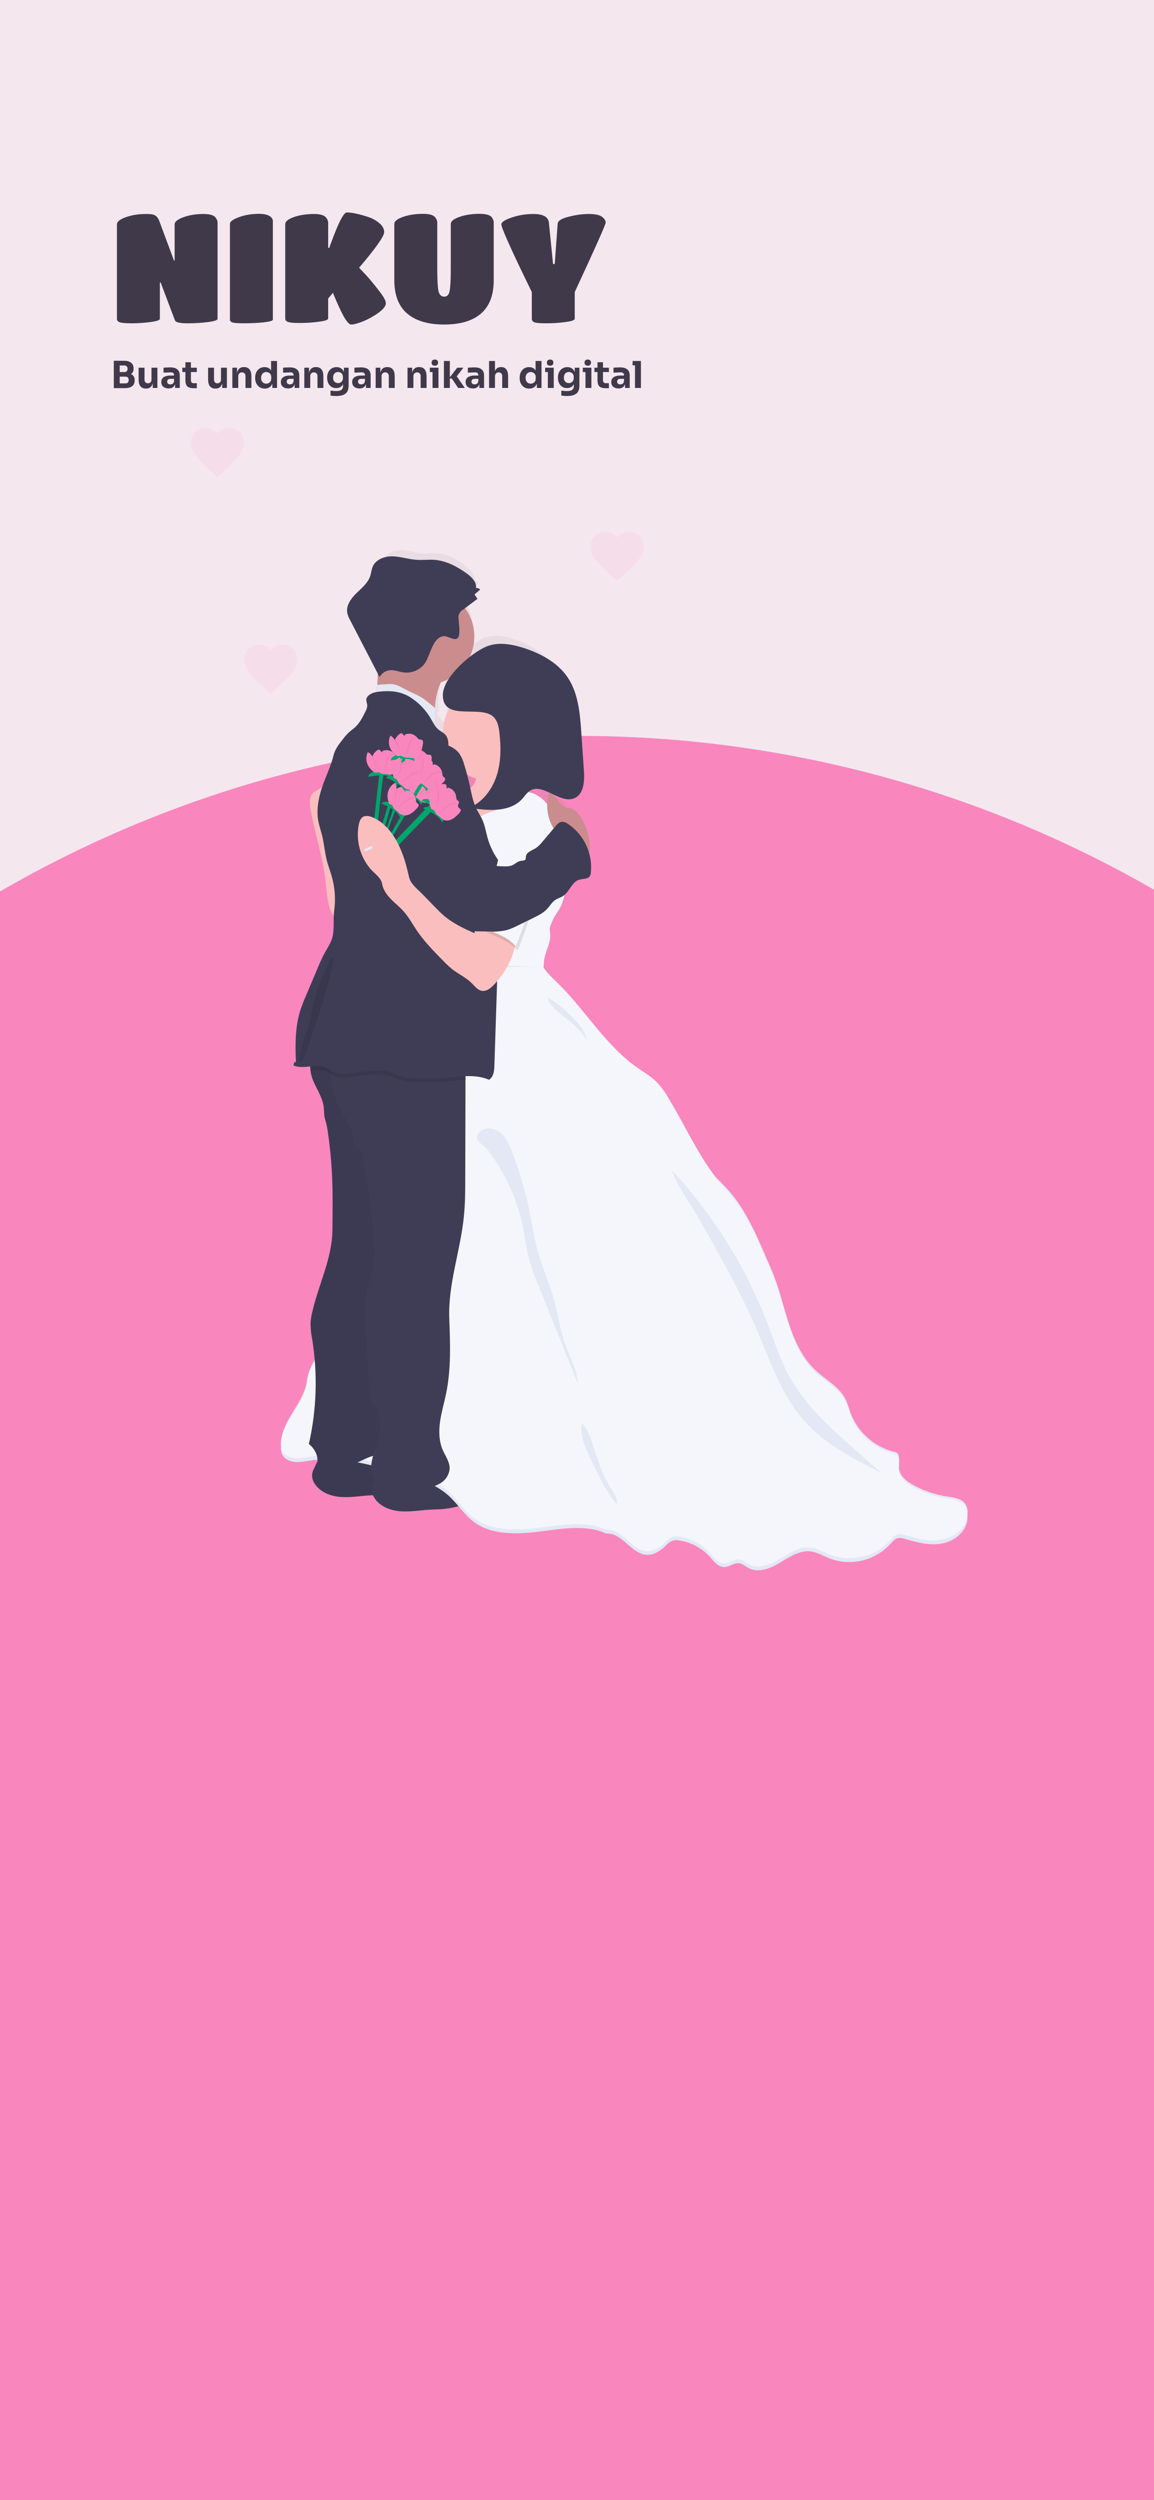 <svg width="375" height="812" viewBox="0 0 375 812" fill="none" xmlns="http://www.w3.org/2000/svg">
<g clip-path="url(#clip0_34_597)">
<rect width="375" height="812" fill="#F5E7EE"/>
<g filter="url(#filter0_d_34_597)">
<circle cx="188" cy="610" r="375" fill="#FA86BE"/>
</g>
<path d="M294.582 483.808C294.585 483.752 294.585 483.696 294.582 483.641C294.621 482.85 294.47 482.061 294.142 481.34C293.138 479.306 290.719 478.972 288.667 478.618C285.287 478.038 282.048 476.82 279.124 475.028C277.183 473.844 275.193 472.101 274.951 469.652C274.951 469.15 274.988 468.647 274.951 468.189C274.951 467.854 274.951 467.525 274.951 467.209C274.951 465.901 274.877 464.698 273.903 464.462C268.087 463.023 263.058 458.069 261.055 451.788C260.627 450.448 260.33 449.053 259.778 447.77C258.023 443.702 254.117 441.495 251.165 438.419C247.283 434.37 245.033 428.74 243.402 423.091C241.771 417.442 240.643 411.595 238.503 406.157C234.938 397.085 231.72 387.425 225.674 380.176C224.763 379.079 223.758 377.956 222.698 376.822C217.322 368.971 213.67 359.689 209.013 351.219C208.124 349.483 207.04 347.854 205.782 346.364C204.17 344.578 202.173 343.301 200.313 341.843C191.353 334.849 185.624 323.861 177.904 315.224C176.558 313.717 174.463 311.596 173.47 309.78C173.465 308.719 173.556 307.661 173.743 306.617C174.239 304.044 175.573 301.601 175.343 298.978C175.263 298.467 175.219 297.951 175.213 297.434C175.276 296.838 175.435 296.256 175.684 295.71C176.084 294.528 176.612 293.392 177.259 292.325C178.383 290.598 179.123 288.651 179.429 286.614C180.973 285.151 181.643 282.472 183.571 281.796C184.644 281.424 186.052 281.678 186.672 280.618C186.851 280.254 186.95 279.857 186.963 279.452C187.158 277.358 186.98 275.246 186.436 273.214C186.592 272.141 186.634 271.054 186.56 269.971C186.349 267.273 185.578 264.648 184.297 262.264C183.509 260.763 182.437 259.263 180.905 258.915C180.57 258.841 180.229 258.822 179.907 258.723C177.935 258.147 177.253 255.102 175.473 254.159C177.761 255.4 180.099 256.801 182.251 255.759C184.954 254.439 185.177 250.321 184.973 247.035L184.253 234.863C183.869 228.662 183.385 222.083 180.192 216.974C177.315 212.361 172.602 209.589 167.791 207.859C164.541 206.687 160.97 205.937 157.752 207.133C157.944 206.997 158.13 206.861 158.316 206.737C157.92 206.855 157.533 207 157.156 207.171C155.469 208.028 153.901 209.104 152.494 210.37C153.274 208.396 153.674 206.292 153.672 204.17C153.69 200.994 152.79 197.88 151.08 195.203L154.713 192.146L153.864 190.764L155.464 189.238C155.363 189.075 155.223 188.941 155.056 188.847C154.888 188.754 154.7 188.705 154.509 188.705C154.434 188.699 154.36 188.699 154.286 188.705C154.343 188.25 154.305 187.787 154.174 187.347L154.062 187.453C153.966 187.073 153.815 186.71 153.616 186.374H153.746C153.669 186.234 153.585 186.1 153.492 185.971C153.492 186.033 153.492 186.101 153.492 186.163C152.969 185.392 152.328 184.708 151.594 184.135C148.817 181.853 145.636 179.962 142.194 179.708C140.52 179.584 138.84 179.85 137.165 179.708C134.908 179.553 132.72 178.697 130.456 178.604C128.193 178.511 125.645 179.435 124.708 181.704C124.305 182.697 124.249 183.813 123.946 184.836C123.27 187.118 121.465 188.699 119.934 190.385C118.402 192.072 116.982 194.335 117.404 196.692C117.572 197.441 117.834 198.166 118.185 198.849L126.041 215.814C126.074 217.056 126.036 218.298 125.93 219.535C125.88 220.068 125.812 220.608 125.725 221.153C125.688 221.383 125.645 221.618 125.589 221.854C124.661 222.01 123.821 222.494 123.22 223.218C122.996 223.5 122.854 223.84 122.811 224.198C122.856 224.766 122.955 225.329 123.109 225.878C123.121 226.61 122.948 227.333 122.606 227.98C121.819 229.809 120.982 231.67 119.642 233.04C119.097 233.604 118.477 234.075 117.925 234.634C117.295 235.303 116.721 236.023 116.207 236.785C115.06 238.397 113.876 240.084 113.454 242.093C112.76 245.379 111.358 248.504 110.354 251.71C110.211 251.968 110.033 252.206 109.827 252.417C109.207 253 108.413 253.248 107.805 253.818C106.441 255.108 106.565 257.464 106.9 259.43C108.103 266.734 110.211 273.847 111.048 281.213C111.383 284.103 111.519 287.042 112.164 289.863C112.402 291.082 112.853 292.249 113.497 293.311C113.404 296.082 113.69 298.891 112.704 301.446C112.245 302.599 111.606 303.653 111.048 304.757C110.276 306.347 109.59 307.978 108.996 309.643L105.629 318.51C105.009 320.191 104.351 321.883 103.868 323.632C102.473 328.723 102.466 334.173 102.665 339.475C102.69 339.639 102.655 339.806 102.566 339.946C102.466 340.07 102.231 340.033 102.225 339.865C102.181 340.175 102.008 340.703 101.97 341.006C103.471 341.738 105.158 341.502 106.832 341.323C106.832 341.484 106.832 341.651 106.832 341.812C106.829 341.852 106.829 341.891 106.832 341.93C106.847 342.436 106.899 342.939 106.987 343.437C106.987 343.437 106.987 343.437 106.987 343.474C107.03 343.728 107.086 343.976 107.142 344.224C107.142 344.293 107.142 344.355 107.191 344.423C107.247 344.646 107.309 344.876 107.377 345.093C107.415 345.21 107.446 345.316 107.483 345.427C107.52 345.539 107.576 345.7 107.625 345.83C107.675 345.961 107.681 345.998 107.712 346.078C108.121 347.145 108.611 348.174 109.076 349.216C109.875 350.827 110.409 352.557 110.658 354.338C110.695 354.747 110.707 355.156 110.726 355.578V356.006C110.738 356.448 110.775 356.889 110.837 357.327C110.949 358.033 111.16 358.709 111.327 359.404C111.426 359.813 111.501 360.235 111.575 360.644C111.65 361.053 111.718 361.593 111.78 362.064C112.247 365.569 112.592 369.083 112.815 372.605C112.871 373.455 112.921 374.31 112.964 375.16C113.256 381.36 113.181 387.561 113.107 393.799C113.066 395.834 112.858 397.862 112.487 399.863C111.451 405.735 109.312 411.44 107.898 417.269C107.749 417.889 107.613 418.509 107.483 419.129C107.168 420.443 106.961 421.781 106.863 423.128C106.853 424.925 107.015 426.719 107.346 428.486C107.652 430.631 107.888 432.787 108.053 434.953C106.91 436.971 106.165 439.19 105.858 441.488C105.108 448.39 99.261 453.567 98.467 460.469C98.414 460.907 98.395 461.348 98.411 461.79C98.393 462.074 98.393 462.36 98.411 462.645C98.328 463.378 98.392 464.12 98.597 464.828C98.891 465.57 99.384 466.217 100.022 466.697C100.66 467.178 101.418 467.473 102.212 467.55C103.731 467.742 105.251 467.358 106.763 467.104C107.446 466.986 108.128 466.911 108.81 466.843C108.828 467.078 108.828 467.315 108.81 467.55C108.489 468.126 108.215 468.728 107.991 469.348C107.609 470.075 107.371 470.869 107.291 471.686C107.264 472.651 107.506 473.604 107.991 474.439C109.517 477.223 112.561 478.531 115.475 478.779C118.39 479.027 121.285 478.389 124.2 478.234H124.696C124.796 478.508 124.919 478.773 125.062 479.027C126.581 481.812 129.632 483.12 132.54 483.368C135.448 483.616 138.356 482.983 141.27 482.828C142.138 482.785 143.013 482.785 143.881 482.723C145.662 482.588 147.425 482.266 149.139 481.762C150.373 483.516 151.788 485.135 153.362 486.592C158.471 490.933 165.534 490.685 171.92 489.835C178.307 488.986 185.506 487.411 191.328 490.455C195.793 489.965 198.453 497.053 202.936 497.233C204.995 497.313 206.843 495.869 208.331 494.281C208.842 493.615 209.5 493.076 210.253 492.706C210.876 492.521 211.536 492.5 212.169 492.644C215.643 493.273 218.764 495.158 220.937 497.939C222.065 499.353 223.219 501.133 224.911 501.17C226.431 501.17 227.776 499.738 229.283 499.93C230.306 500.066 231.143 500.941 232.03 501.48C234.808 503.123 238.23 501.604 240.897 499.793C243.563 497.983 246.415 495.794 249.54 496.123C251.568 496.334 253.373 497.598 255.264 498.423C261.092 500.965 268.242 499.043 272.421 493.859C273.085 493.029 273.767 492.067 274.746 491.85C275.401 491.77 276.065 491.868 276.669 492.136C280.172 493.301 283.855 494.374 287.439 493.58C291.023 492.787 294.433 489.544 294.508 485.464C294.513 485.215 294.503 484.967 294.477 484.72C294.477 484.565 294.508 484.403 294.508 484.242C294.542 484.099 294.567 483.954 294.582 483.808ZM153.827 250.836C153.578 251.489 153.148 252.057 152.587 252.473C152.537 252.206 152.487 251.94 152.432 251.667C152.208 250.513 151.954 249.366 151.681 248.225C152.508 248.756 153.392 249.193 154.317 249.528C154.137 249.962 153.988 250.427 153.808 250.836H153.827ZM144.736 222.846C144.736 222.889 144.736 222.933 144.736 222.976C144.736 225.159 145.493 226.405 146.597 227.118C145.366 229.507 144.727 232.157 144.736 234.844C144.315 234.516 143.862 234.224 143.496 233.858C142.817 233.16 142.265 232.347 141.866 231.459C142.043 231.489 142.226 231.461 142.386 231.378C142.703 231.161 142.69 230.653 142.647 230.243C142.228 226.35 142.753 222.413 144.178 218.766C144.903 218.511 145.603 218.189 146.268 217.805C145.346 219.301 144.823 221.009 144.749 222.765C144.749 222.765 144.718 222.815 144.718 222.846H144.736ZM175.083 253.967C174.761 255.17 174.584 256.406 174.556 257.65C173.432 255.927 171.774 254.621 169.837 253.93C169.609 253.862 169.377 253.806 169.142 253.763C169.287 253.619 169.443 253.486 169.607 253.366C171.387 252.126 173.39 252.994 175.436 254.079C175.315 254.034 175.19 253.996 175.064 253.967H175.083Z" fill="url(#paint0_linear_34_597)"/>
<path d="M101.412 478.978C101.387 479.972 101.666 480.95 102.212 481.781C103.942 484.614 107.414 485.941 110.719 486.189C114.024 486.437 117.336 485.792 120.641 485.637C121.633 485.594 122.625 485.588 123.611 485.532C128.745 485.222 133.65 483.405 138.492 481.607C139.286 481.316 140.21 480.844 140.253 480.007C140.233 479.718 140.149 479.437 140.008 479.184C139.866 478.931 139.671 478.712 139.435 478.544C138.802 477.99 138.089 477.534 137.32 477.192C134.629 476.008 131.405 476.318 128.85 474.861C128.286 474.538 127.771 474.141 127.182 473.875C126.493 473.598 125.765 473.43 125.024 473.379C121.827 473.015 118.593 473.122 115.426 473.695C113.014 474.135 110.639 474.848 108.19 475.022C107.262 475.102 106.327 475.041 105.418 474.842C104.798 474.699 104.01 474.141 103.421 474.513C102.832 474.885 102.504 476.07 102.224 476.597C101.79 477.325 101.513 478.136 101.412 478.978V478.978Z" fill="#3F3D56"/>
<path opacity="0.05" d="M101.412 478.978C101.387 479.972 101.666 480.95 102.212 481.781C103.942 484.614 107.414 485.941 110.719 486.189C114.024 486.437 117.336 485.792 120.641 485.637C121.633 485.594 122.625 485.588 123.611 485.532C128.745 485.222 133.65 483.405 138.492 481.607C139.286 481.316 140.21 480.844 140.253 480.007C140.233 479.718 140.149 479.437 140.008 479.184C139.866 478.931 139.671 478.712 139.435 478.544C138.802 477.99 138.089 477.534 137.32 477.192C134.629 476.008 131.405 476.318 128.85 474.861C128.286 474.538 127.771 474.141 127.182 473.875C126.493 473.598 125.765 473.43 125.024 473.379C121.827 473.015 118.593 473.122 115.426 473.695C113.014 474.135 110.639 474.848 108.19 475.022C107.262 475.102 106.327 475.041 105.418 474.842C104.798 474.699 104.01 474.141 103.421 474.513C102.832 474.885 102.504 476.07 102.224 476.597C101.79 477.325 101.513 478.136 101.412 478.978V478.978Z" fill="black"/>
<path d="M120.833 483.628C120.805 484.623 121.084 485.601 121.633 486.431C123.363 489.265 126.829 490.592 130.14 490.84C133.451 491.088 136.756 490.443 140.061 490.288C141.053 490.245 142.039 490.238 143.031 490.182C148.165 489.872 153.07 488.056 157.913 486.257C158.707 485.96 159.63 485.495 159.674 484.651C159.654 484.363 159.57 484.083 159.428 483.831C159.287 483.579 159.091 483.362 158.855 483.194C158.224 482.638 157.511 482.183 156.741 481.843C154.05 480.658 150.825 480.962 148.271 479.505C147.706 479.189 147.192 478.786 146.603 478.525C145.913 478.249 145.186 478.08 144.445 478.023C141.247 477.662 138.013 477.77 134.846 478.345C132.434 478.786 130.059 479.499 127.61 479.666C126.683 479.751 125.748 479.693 124.838 479.493C124.218 479.35 123.431 478.792 122.842 479.164C122.253 479.536 121.918 480.72 121.645 481.247C121.208 481.974 120.931 482.786 120.833 483.628V483.628Z" fill="#3F3D56"/>
<path d="M110.689 251.512C110.463 250.887 110.052 250.346 109.51 249.962C108.214 249.242 106.683 250.582 106.119 251.927C105.554 253.273 105.368 254.922 104.258 255.896C103.583 256.516 102.652 256.739 101.958 257.322C100.408 258.63 100.563 261.042 100.929 263.027C102.299 270.467 104.699 277.697 105.654 285.194C106.032 288.139 106.187 291.128 106.894 293.999C107.328 295.698 108.016 297.422 109.374 298.525C110.732 299.629 112.902 299.896 114.18 298.693C111.87 292.432 110.716 285.803 110.775 279.13C110.813 274.789 111.395 270.449 111.513 266.059C111.643 262.227 111.451 258.388 111.259 254.556C111.277 253.572 111.091 252.595 110.713 251.685C110.513 251.236 110.184 250.857 109.768 250.595C109.352 250.334 108.867 250.202 108.376 250.216" fill="#FBBEBE"/>
<path d="M138.53 222.325C147.149 222.325 154.137 215.338 154.137 206.718C154.137 198.098 147.149 191.111 138.53 191.111C129.91 191.111 122.922 198.098 122.922 206.718C122.922 215.338 129.91 222.325 138.53 222.325Z" fill="#CB8C8E"/>
<path d="M159.562 253.639C168.209 253.639 175.219 246.629 175.219 237.982C175.219 229.335 168.209 222.325 159.562 222.325C150.915 222.325 143.906 229.335 143.906 237.982C143.906 246.629 150.915 253.639 159.562 253.639Z" fill="#FBBEBE"/>
<path d="M166.005 253.143C166.141 254.383 166.625 255.828 167.809 256.144C168.359 256.209 168.912 256.24 169.465 256.237C169.906 256.318 170.32 256.504 170.675 256.778C171.03 257.052 171.314 257.406 171.505 257.812C171.879 258.632 172.027 259.538 171.933 260.435C171.831 261.798 171.392 263.115 170.655 264.267C169.26 266.265 167.24 267.744 164.914 268.471C162.604 269.183 160.219 269.622 157.808 269.779C156.738 269.951 155.646 269.918 154.589 269.68C153.925 269.463 153.297 269.145 152.729 268.737C150.964 267.554 149.418 266.072 148.159 264.36C147.234 263.168 146.565 261.798 146.194 260.335C145.837 258.867 146.043 257.319 146.77 255.995C146.994 255.556 147.362 255.208 147.812 255.009C149.139 254.532 150.342 256.175 151.749 256.212C152.866 256.212 153.746 255.257 154.23 254.253C154.713 253.248 154.968 252.113 155.687 251.264C156.524 250.266 157.839 249.825 159.097 249.49C161.168 248.945 163.884 248.12 166.042 248.349C167.226 248.467 166.451 249.174 166.178 250.03C165.904 251.044 165.845 252.104 166.005 253.143V253.143Z" fill="#FBBEBE"/>
<path d="M151.247 269.481C153.151 268.626 154.205 266.561 155.904 265.339C157.33 264.316 159.11 263.95 160.74 263.299C162.395 262.639 163.91 261.671 165.205 260.447C166.383 259.337 167.431 257.967 168.925 257.421C170.067 257.058 171.293 257.058 172.435 257.421C175.653 258.314 178.127 260.993 179.566 264C181.004 267.007 181.556 270.356 182.096 273.648L182.902 278.609C183.5 281.639 183.789 284.722 183.764 287.811C183.633 290.911 182.827 294.011 180.949 296.492C180.221 297.566 179.62 298.721 179.157 299.933C178.879 300.484 178.7 301.081 178.629 301.694C178.634 302.22 178.682 302.745 178.772 303.263C179.032 305.929 177.532 308.416 176.949 311.032C176.647 312.786 176.555 314.57 176.676 316.346C176.661 316.578 176.708 316.809 176.813 317.016C176.946 317.202 177.128 317.348 177.34 317.438C177.749 317.655 178.171 317.859 178.58 318.058C175.158 318.818 171.661 319.188 168.156 319.161C162.012 319.019 156.016 317.301 149.908 316.588C149.678 313.785 150.447 311.082 150.621 308.279C150.656 306.45 150.542 304.621 150.28 302.81C149.769 297.86 149.817 292.868 150.423 287.928C150.633 286.192 150.919 284.462 150.999 282.714C151.092 280.643 150.906 278.565 151.055 276.513C151.198 274.547 151.675 272.6 151.725 270.629C151.783 270.411 151.768 270.181 151.682 269.974C151.595 269.766 151.442 269.593 151.247 269.481V269.481Z" fill="#F4F6FB"/>
<path d="M158.167 313.543C164.591 313.581 170.252 313.767 176.658 314.207C177.786 316.067 175.083 321.084 176.614 322.621C185.394 331.42 187.348 343.245 197.542 350.369C199.656 351.845 205.602 353.042 207.463 354.865C208.92 356.31 206.694 355.28 207.773 357.035C213.973 367.155 227.956 377.144 236.06 385.844C242.931 393.216 246.601 403.05 250.657 412.283C253.087 417.808 254.377 423.767 256.237 429.515C258.097 435.263 260.658 440.986 265.073 445.103C268.434 448.241 272.88 450.486 274.87 454.622C275.431 455.958 275.917 457.324 276.327 458.714C277.5 461.909 279.451 464.762 282.004 467.012C284.558 469.263 287.632 470.842 290.949 471.605C292.753 472.002 291.928 475.009 292.114 476.851C292.369 479.368 294.644 481.154 296.864 482.363C300.241 484.198 303.91 485.434 307.709 486.016C310.041 486.369 312.794 486.716 313.91 488.781C314.28 489.505 314.453 490.313 314.412 491.125C314.331 495.279 310.444 498.566 306.351 499.384C302.259 500.203 298.08 499.099 294.099 497.915C293.403 497.642 292.652 497.542 291.91 497.623C290.794 497.84 290.05 498.82 289.262 499.67C286.832 502.284 283.681 504.12 280.209 504.947C276.736 505.773 273.096 505.553 269.749 504.314C267.591 503.471 265.544 502.187 263.238 501.97C259.679 501.635 256.46 503.867 253.397 505.69C250.334 507.513 246.465 509.076 243.309 507.402C242.267 506.856 241.349 505.969 240.208 505.827C238.491 505.628 236.959 507.117 235.248 507.067C233.326 507.03 232.005 505.207 230.721 503.781C228.111 500.903 224.582 499.02 220.738 498.454C220.018 498.304 219.272 498.325 218.562 498.516C217.722 498.879 216.974 499.426 216.373 500.116C214.68 501.734 212.578 503.216 210.241 503.117C205.137 502.937 202.105 495.726 197.027 496.222C190.405 493.122 182.207 494.721 174.946 495.602C167.685 496.482 159.643 496.737 153.827 492.303C150.764 489.959 148.686 486.555 145.828 483.957C141.314 479.852 135.225 478.06 129.353 476.386C120.052 473.732 110.391 471.053 100.829 472.498C99.106 472.759 97.376 473.118 95.646 472.951C93.916 472.783 92.142 471.81 91.535 470.185C91.269 469.352 91.21 468.467 91.361 467.606C92.26 460.587 98.913 455.316 99.763 448.291C100.191 444.806 102.063 441.755 104.06 438.872C105.759 436.294 107.31 433.621 108.704 430.867C112.009 424.666 115.327 418.465 117.819 411.917C120.442 405.028 122.123 397.823 123.797 390.643C125.409 383.717 126.178 376.623 127.337 369.604C128.181 364.501 129.501 359.491 130.822 354.487C134.729 339.704 138.66 324.835 145.084 310.97C149.263 312.148 153.87 313.519 158.167 313.543Z" fill="#E3E8F4"/>
<path d="M158.167 315.404C164.591 315.441 170.252 315.007 176.658 315.447C177.786 317.307 180.173 319.453 181.705 320.984C190.485 329.796 197.008 340.957 207.196 348.075C209.31 349.557 211.58 350.859 213.397 352.676C214.816 354.176 216.051 355.842 217.074 357.637C223.274 367.762 227.931 379.029 236.035 387.729C242.906 395.101 246.577 404.935 250.632 414.168C253.062 419.693 254.352 425.652 256.212 431.4C258.073 437.148 260.634 442.871 265.048 446.989C268.409 450.126 272.855 452.371 274.845 456.507C275.406 457.843 275.892 459.209 276.303 460.599C277.475 463.794 279.427 466.647 281.98 468.898C284.533 471.148 287.607 472.727 290.924 473.49C292.728 473.887 291.904 476.894 292.09 478.736C292.344 481.254 294.62 483.039 296.839 484.248C300.216 486.083 303.886 487.319 307.684 487.901C310.016 488.254 312.769 488.601 313.885 490.666C314.255 491.39 314.428 492.198 314.387 493.01C314.307 497.164 310.419 500.451 306.326 501.269C302.234 502.088 298.055 500.984 294.074 499.8C293.379 499.527 292.627 499.427 291.885 499.508C290.769 499.725 290.025 500.705 289.237 501.555C286.807 504.169 283.657 506.005 280.184 506.832C276.711 507.658 273.071 507.438 269.724 506.199C267.566 505.356 265.52 504.072 263.213 503.855C259.654 503.52 256.436 505.752 253.373 507.575C250.309 509.398 246.44 510.961 243.284 509.287C242.242 508.741 241.325 507.854 240.184 507.712C238.466 507.513 236.935 509.002 235.223 508.952C233.301 508.915 231.98 507.092 230.697 505.666C228.096 502.784 224.577 500.893 220.738 500.314C220.018 500.164 219.272 500.185 218.562 500.376C217.722 500.74 216.974 501.286 216.373 501.976C214.68 503.595 212.578 505.077 210.241 504.977C205.137 504.798 202.105 497.586 197.027 498.082C190.405 494.982 182.207 496.582 174.946 497.462C167.685 498.343 159.643 498.597 153.827 494.163C150.764 491.82 148.686 488.415 145.828 485.817C141.314 481.712 135.225 479.92 129.353 478.246C120.052 475.592 110.391 472.914 100.829 474.358C99.106 474.619 97.376 474.978 95.646 474.811C93.916 474.644 92.142 473.67 91.535 472.045C91.269 471.212 91.21 470.327 91.361 469.466C92.26 462.447 98.913 457.176 99.763 450.151C100.191 446.666 102.063 443.615 104.06 440.732C105.759 438.154 107.31 435.481 108.704 432.727C112.009 426.526 115.327 420.326 117.819 413.778C120.442 406.889 122.123 399.683 123.797 392.503C125.409 385.577 126.178 378.483 127.337 371.464C128.181 366.361 129.501 361.351 130.822 356.347C134.729 341.564 138.66 326.695 145.084 312.83C149.263 314.009 153.87 315.379 158.167 315.404Z" fill="#E3E8F4"/>
<path d="M158.167 314.164C164.591 314.201 170.252 313.767 176.658 314.207C177.786 316.067 180.173 318.213 181.705 319.744C190.485 328.555 197.008 339.717 207.196 346.835C209.31 348.317 211.58 349.619 213.397 351.436C214.816 352.936 216.051 354.602 217.074 356.397C223.274 366.522 227.931 377.789 236.035 386.488C242.906 393.861 246.577 403.695 250.632 412.928C253.062 418.453 254.352 424.412 256.212 430.16C258.073 435.908 260.634 441.631 265.048 445.748C268.409 448.886 272.855 451.131 274.845 455.266C275.406 456.603 275.892 457.969 276.303 459.359C277.475 462.554 279.427 465.406 281.98 467.657C284.533 469.908 287.607 471.487 290.924 472.25C292.728 472.647 291.904 475.654 292.09 477.496C292.344 480.013 294.62 481.799 296.839 483.008C300.216 484.843 303.886 486.078 307.684 486.661C310.016 487.014 312.769 487.361 313.885 489.426C314.255 490.15 314.428 490.958 314.387 491.77C314.307 495.924 310.419 499.211 306.326 500.029C302.234 500.848 298.055 499.744 294.074 498.56C293.379 498.287 292.627 498.187 291.885 498.268C290.769 498.485 290.025 499.465 289.237 500.314C286.807 502.929 283.657 504.765 280.184 505.592C276.711 506.418 273.071 506.198 269.724 504.959C267.566 504.115 265.52 502.832 263.213 502.615C259.654 502.28 256.436 504.512 253.373 506.335C250.309 508.158 246.44 509.721 243.284 508.047C242.242 507.501 241.325 506.614 240.184 506.472C238.466 506.273 236.935 507.761 235.223 507.712C233.301 507.675 231.98 505.852 230.697 504.426C228.096 501.544 224.577 499.652 220.738 499.074C220.018 498.924 219.272 498.945 218.562 499.136C217.722 499.499 216.974 500.046 216.373 500.736C214.68 502.354 212.578 503.836 210.241 503.737C205.137 503.557 202.105 496.346 197.027 496.842C190.405 493.742 182.207 495.342 174.946 496.222C167.685 497.103 159.643 497.357 153.827 492.923C150.764 490.579 148.686 487.175 145.828 484.577C141.314 480.472 135.225 478.68 129.353 477.006C120.052 474.352 110.391 471.673 100.829 473.118C99.106 473.379 97.376 473.738 95.646 473.571C93.916 473.403 92.142 472.43 91.535 470.805C91.269 469.972 91.21 469.087 91.361 468.226C92.26 461.207 98.913 455.936 99.763 448.911C100.191 445.426 102.063 442.375 104.06 439.492C105.759 436.914 107.31 434.241 108.704 431.487C112.009 425.286 115.327 419.085 117.819 412.538C120.442 405.649 122.123 398.443 123.797 391.263C125.409 384.337 126.178 377.243 127.337 370.224C128.181 365.121 129.501 360.111 130.822 355.107C134.729 340.324 138.66 325.455 145.084 311.59C149.263 312.768 153.87 314.139 158.167 314.164Z" fill="#F4F6FB"/>
<path d="M102.243 342.619C100.197 344.857 100.662 348.416 101.859 351.2C103.055 353.984 104.872 356.595 105.207 359.608C105.319 360.613 105.257 361.63 105.43 362.628C105.56 363.347 105.802 364.036 105.988 364.743C106.214 365.637 106.388 366.544 106.509 367.458C107.166 371.873 107.613 376.325 107.849 380.79C108.19 387.102 108.103 393.433 108.016 399.758C107.892 408.606 103.675 416.89 101.623 425.497C101.262 426.828 101.025 428.19 100.916 429.565C100.907 431.395 101.088 433.222 101.456 435.015C103.268 446.303 102.899 457.833 100.37 468.982C102.231 470.446 103.527 472.901 103.08 475.22C107.08 475.921 111.265 476.609 115.116 475.338C117.441 474.575 119.531 473.124 121.936 472.672C123.797 472.331 125.948 472.504 127.263 471.153C127.797 470.521 128.187 469.78 128.404 468.982C132.943 455.775 131.672 441.395 131.417 427.438C131.281 419.935 131.417 412.426 131.132 404.929C130.572 391.563 128.475 378.305 124.882 365.418C123.146 359.218 121.471 353.017 118.061 347.517C117.374 346.245 116.402 345.15 115.221 344.318C113.925 343.524 112.356 343.332 110.843 343.158C107.681 342.817 105.405 342.978 102.243 342.619Z" fill="#3F3D56"/>
<path opacity="0.05" d="M128.404 468.989C128.185 469.784 127.796 470.523 127.263 471.153C125.948 472.511 123.79 472.331 121.936 472.678C121.701 472.721 121.465 472.777 121.236 472.839C119.121 473.403 117.212 474.65 115.122 475.319C111.265 476.56 107.061 475.902 103.08 475.202C103.527 472.883 102.231 470.421 100.37 468.958C102.901 457.811 103.272 446.283 101.462 434.996C101.089 433.204 100.906 431.377 100.916 429.546C101.028 428.171 101.264 426.81 101.623 425.478C103.663 416.866 107.892 408.581 108.016 399.733C108.103 393.408 108.19 387.078 107.855 380.765C107.611 376.301 107.162 371.857 106.509 367.434C106.387 366.52 106.216 365.613 105.995 364.718C105.802 364.017 105.56 363.323 105.436 362.603C105.257 361.611 105.319 360.588 105.207 359.584C104.872 356.57 103.062 353.966 101.859 351.182C101.356 350.034 101.03 348.818 100.891 347.573C100.749 346.697 100.796 345.802 101.029 344.946C101.262 344.09 101.676 343.294 102.243 342.612C104.37 342.848 106.088 342.842 107.948 342.922C108.859 342.96 109.808 343.022 110.843 343.139C112.356 343.307 113.944 343.499 115.227 344.299C116.407 345.131 117.378 346.226 118.061 347.499C118.396 348.038 118.712 348.584 119.016 349.136C121.8 354.201 123.319 359.782 124.882 365.394C128.474 378.281 130.571 391.538 131.132 404.904C131.448 412.401 131.281 419.91 131.417 427.419C131.678 441.408 132.943 455.775 128.404 468.989Z" fill="black"/>
<path d="M151.266 347.48C151.266 348.565 151.266 349.656 151.266 350.741C151.237 361.217 151.21 371.689 151.185 382.16C151.185 386.47 151.185 390.792 150.739 395.076C149.641 406.238 145.561 417.045 145.995 428.219C146.305 436.336 146.615 444.545 144.985 452.507C144.364 455.558 143.459 458.559 143.013 461.641C142.566 464.723 142.616 467.972 143.837 470.843C144.718 472.895 146.2 474.836 146.119 477.043C146.028 477.992 145.715 478.906 145.206 479.712C144.696 480.518 144.004 481.192 143.186 481.681C141.538 482.64 139.71 483.25 137.817 483.473C135.454 483.865 133.062 484.049 130.667 484.025C127.238 483.988 123.332 483.238 121.558 480.305C120.368 478.333 120.461 475.828 121.031 473.59C121.099 473.329 121.168 473.075 121.242 472.821C121.825 470.867 122.656 468.989 123.102 467.004C123.819 463.873 123.588 460.598 122.439 457.598C122.228 457.04 121.565 455.986 120.969 456.054C120.021 453.605 119.878 450.926 119.729 448.297L118.855 430.501C118.669 426.625 118.483 422.7 119.276 418.906C119.897 415.805 121.217 412.854 121.589 409.71C121.756 407.822 121.745 405.922 121.558 404.036C120.863 394.313 119.605 384.638 117.788 375.061C117.728 374.573 117.566 374.104 117.311 373.684C116.902 373.114 116.189 372.847 115.686 372.351C114.632 371.322 114.731 369.641 114.483 368.184C114.037 365.555 112.294 363.372 110.949 361.078C108.807 357.381 107.609 353.213 107.458 348.943C107.382 346.924 107.546 344.903 107.948 342.922C107.997 342.656 108.059 342.389 108.121 342.123C121.636 341.26 135.205 342.093 148.513 344.603C149.486 344.783 150.578 345.062 151.03 345.942C151.228 346.429 151.309 346.956 151.266 347.48V347.48Z" fill="#3F3D56"/>
<path d="M227.398 396.286C234.07 408.03 240.767 419.799 246.074 432.219C250.384 442.295 253.918 453.028 261.148 461.263C267.919 468.97 277.27 473.782 286.453 478.414L278.231 471.171C269.978 463.885 261.551 456.395 256.312 446.716C253.459 441.445 251.649 435.685 249.491 430.073C243.992 415.64 236.333 402.126 226.778 389.992C224.121 386.505 221.264 383.176 218.221 380.021C220.323 385.602 224.434 391.077 227.398 396.286Z" fill="#E3E8F4"/>
<path d="M193.362 476.752C195.371 480.882 197.418 485.073 200.481 488.496C200.741 486.45 199.34 484.614 198.23 482.878C196.221 479.722 194.999 476.169 193.778 472.653C192.649 469.398 191.601 464.909 189.202 462.335C187.974 466.75 191.502 472.957 193.362 476.752Z" fill="#E3E8F4"/>
<path d="M170.104 399.404C170.686 402.505 171.027 405.605 171.809 408.637C172.576 411.361 173.519 414.033 174.63 416.636L187.701 449.215C187.59 444.787 185.221 440.782 183.714 436.627C181.854 431.524 181.184 426.086 179.665 420.84C178.425 416.587 176.627 412.525 175.325 408.29C173.514 402.319 172.751 396.081 171.331 390.004C170.049 384.745 168.448 379.568 166.538 374.502C165.67 372.109 164.678 369.623 162.762 367.967C160.846 366.311 157.634 365.84 155.823 367.632C153.275 370.156 157.138 371.737 158.409 373.38C164.287 381.028 168.288 389.948 170.091 399.423L170.104 399.404Z" fill="#E3E8F4"/>
<path d="M187.645 332.102C188.339 332.802 188.943 333.585 189.443 334.434C190.144 335.723 190.423 337.23 191.304 338.427C189.753 336.25 187.983 334.239 186.021 332.425C184.83 331.402 183.54 330.521 182.344 329.498C181.432 328.717 177.439 325.331 178.233 324.178C181.73 325.957 184.985 329.231 187.645 332.102Z" fill="#E3E8F4"/>
<path d="M146.15 215.604C146.008 216.887 145.22 217.997 144.544 219.101C142.573 222.376 141.474 226.101 141.351 229.921C141.314 231.041 141.364 232.163 141.5 233.276C141.549 233.691 141.562 234.212 141.202 234.429C141.009 234.519 140.792 234.547 140.582 234.51C140.16 234.472 139.751 234.423 139.342 234.355C132.713 233.294 126.909 228.774 120.238 227.633C120.649 227.438 121.014 227.158 121.309 226.81C121.603 226.463 121.819 226.056 121.943 225.618C122.122 225.118 122.257 224.603 122.346 224.08C122.445 223.528 122.519 222.976 122.575 222.437C122.997 218.444 122.389 214.773 122.166 210.717C121.912 205.993 127.747 207.549 131.169 207.487C133.916 207.437 136.713 207.394 139.367 208.138C142.021 208.882 144.544 210.525 145.685 213.03C146.068 213.831 146.228 214.72 146.15 215.604Z" fill="#CB8C8E"/>
<path d="M141.202 234.429C141.009 234.519 140.792 234.547 140.582 234.51C140.16 234.472 139.751 234.423 139.342 234.355C138.771 233.821 138.22 233.263 137.692 232.68C136.452 231.304 135.336 229.791 133.898 228.619C131.676 226.893 128.96 225.924 126.147 225.853C124.741 225.891 123.335 225.812 121.943 225.618C122.122 225.118 122.257 224.603 122.346 224.08C122.445 223.528 122.519 222.976 122.575 222.437C123.353 222.337 124.135 222.281 124.919 222.269C125.839 222.136 126.772 222.118 127.697 222.214C129.229 222.443 130.58 223.299 131.957 224.012C133.86 224.998 135.9 225.742 137.668 226.963C138.213 227.348 138.734 227.769 139.255 228.203C139.962 228.78 140.663 229.363 141.369 229.933C141.332 231.054 141.382 232.175 141.518 233.288C141.549 233.685 141.562 234.212 141.202 234.429Z" fill="#E3E8F4"/>
<path opacity="0.1" d="M151.266 347.48C151.266 348.565 151.266 349.656 151.266 350.742C148.686 350.816 146.051 351.194 143.484 351.362C141.072 351.535 138.654 351.541 136.235 351.51C134.343 351.557 132.454 351.349 130.618 350.89C129.297 350.506 128.057 349.873 126.742 349.477C124.262 348.714 121.645 348.807 119.022 349.117C116.889 349.365 114.738 349.737 112.611 349.929C111.233 350.122 109.828 349.977 108.518 349.508C108.152 349.341 107.8 349.147 107.464 348.925C106.94 348.573 106.393 348.256 105.827 347.976C104.302 347.294 102.603 347.406 100.898 347.567C100.755 346.691 100.802 345.796 101.035 344.94C101.268 344.084 101.682 343.288 102.249 342.606C104.376 342.842 106.094 342.836 107.954 342.916C108.004 342.65 108.066 342.383 108.128 342.116C121.642 341.253 135.212 342.087 148.519 344.597C149.492 344.776 150.584 345.055 151.036 345.936C151.233 346.425 151.312 346.954 151.266 347.48V347.48Z" fill="black"/>
<path d="M123.127 224.644C121.782 224.805 120.343 225.147 119.475 226.182C119.223 226.46 119.061 226.808 119.01 227.18C119.061 227.761 119.174 228.334 119.345 228.892C119.358 229.642 119.161 230.381 118.774 231.025C117.875 232.885 116.914 234.782 115.401 236.178C114.781 236.754 114.074 237.232 113.448 237.796C112.736 238.471 112.082 239.205 111.495 239.991C110.186 241.628 108.841 243.346 108.363 245.386C107.526 248.926 105.784 252.268 104.643 255.728C103.502 259.188 102.783 262.871 103.403 266.455C103.694 268.154 104.283 269.785 104.693 271.459C105.35 274.144 105.536 276.922 106.23 279.595C106.671 281.263 107.303 282.875 107.78 284.555C108.822 288.156 109.103 291.933 108.605 295.648C108.14 299.04 108.921 302.649 107.551 305.78C106.988 306.935 106.367 308.061 105.691 309.153C104.816 310.76 104.035 312.416 103.353 314.114L99.527 323.142C98.768 324.842 98.099 326.58 97.525 328.351C95.931 333.535 95.925 339.059 96.148 344.473C96.175 344.641 96.137 344.814 96.043 344.956C95.925 345.08 95.658 345.043 95.652 344.876C95.602 345.186 95.404 345.725 95.361 346.035C98.616 347.449 102.621 345.31 105.864 346.754C106.807 347.176 107.607 347.877 108.556 348.286C109.864 348.76 111.269 348.907 112.648 348.714C117.379 348.323 122.234 346.854 126.773 348.255C128.094 348.658 129.328 349.29 130.649 349.675C132.487 350.133 134.379 350.342 136.273 350.295C138.691 350.332 141.109 350.326 143.521 350.146C148.711 349.768 154.162 348.633 158.942 350.692C160.486 349.557 160.604 347.796 160.666 345.886C160.782 342.29 160.898 338.696 161.013 335.103L162.297 295.45C162.478 292.718 162.376 289.976 161.993 287.265C161.119 282.354 158.434 277.964 155.792 273.754L143.459 253.911C142.641 252.597 143.459 251.127 144.023 249.683C144.811 247.609 145.344 245.448 145.611 243.246C145.809 241.628 145.797 239.805 144.699 238.602C144.079 237.926 143.205 237.548 142.498 236.965C141.469 236.122 140.849 234.925 140.229 233.796C138.508 230.693 136.01 228.09 132.98 226.244C129.935 224.477 126.624 224.229 123.127 224.644Z" fill="#3F3D56"/>
<path opacity="0.1" d="M135.851 242.639C131.467 243.848 128.751 248.3 127.548 252.684C125.862 258.816 126.271 265.37 127.759 271.546C129.247 277.722 131.789 283.594 134.363 289.404C134.965 290.825 135.644 292.211 136.397 293.559C138.482 297.206 141.668 300.099 145.499 301.824C149.354 303.526 153.706 303.718 157.696 302.364C158.43 302.129 159.12 301.777 159.742 301.322C161.937 299.635 162.278 296.51 162.439 293.745L162.991 284.053C163.047 283.542 163.022 283.025 162.917 282.521C162.668 281.834 162.287 281.202 161.795 280.661C159.979 278.311 158.631 275.633 157.826 272.774C157.262 270.771 156.964 268.682 156.096 266.79C155.575 265.649 154.856 264.608 154.292 263.485C153.052 261.067 152.611 258.357 152.028 255.716C151.52 253.409 150.912 251.125 150.205 248.864C149.879 247.612 149.345 246.423 148.624 245.348C146.919 243.042 143.893 242.211 141.09 241.628C139.766 241.238 138.367 241.17 137.01 241.43C135.485 241.845 134.301 243.023 133.197 244.152" fill="black"/>
<path d="M136.471 242.019C132.087 243.228 129.371 247.68 128.168 252.064C126.482 258.196 126.891 264.75 128.379 270.926C129.867 277.102 132.409 282.974 134.983 288.784C135.585 290.205 136.264 291.591 137.017 292.939C139.102 296.586 142.288 299.479 146.119 301.204C149.974 302.906 154.326 303.098 158.316 301.744C159.05 301.509 159.74 301.157 160.362 300.702C162.557 299.015 162.898 295.89 163.059 293.125L163.611 283.433C163.667 282.922 163.642 282.405 163.537 281.901C163.288 281.214 162.907 280.582 162.415 280.041C160.599 277.691 159.251 275.013 158.446 272.154C157.882 270.151 157.584 268.062 156.716 266.17C156.195 265.029 155.476 263.988 154.912 262.865C153.672 260.447 153.231 257.737 152.648 255.096C152.14 252.789 151.532 250.505 150.825 248.244C150.499 246.992 149.965 245.803 149.244 244.728C147.539 242.422 144.513 241.591 141.71 241.008C140.386 240.618 138.987 240.55 137.63 240.809C136.105 241.225 134.921 242.403 133.817 243.532" fill="#3F3D56"/>
<path d="M179.243 267.9C177.678 264.628 177.386 260.89 178.425 257.415C180.855 258.035 181.525 261.619 184.005 262.258C184.371 262.351 184.762 262.369 185.134 262.45C186.87 262.803 188.098 264.31 188.997 265.86C190.441 268.243 191.323 270.923 191.576 273.698C191.821 276.484 191.169 279.276 189.716 281.666C189.778 281.573 185.376 277.059 185.004 276.594C184.231 275.688 183.474 274.764 182.734 273.822C181.956 272.949 181.257 272.009 180.645 271.013C180.434 270.616 180.39 270.157 180.204 269.736C179.913 269.109 179.547 268.514 179.243 267.9Z" fill="#CB8C8E"/>
<path d="M167.939 304.373C167.183 310.325 164.472 315.858 160.232 320.104C159.283 321.04 158.099 321.964 156.772 321.834C155.34 321.685 154.354 320.383 153.331 319.354C151.47 317.493 148.99 316.383 146.925 314.759C145.858 313.879 144.847 312.933 143.899 311.925C140.861 308.825 137.804 305.724 135.38 302.109C134.009 300.076 132.837 297.893 131.213 296.058C129.929 294.6 128.385 293.397 127.034 292.009C125.682 290.62 124.491 288.958 124.169 287.048C123.828 285.027 121.689 283.712 120.343 282.162C118.684 280.198 117.486 277.888 116.837 275.401C116.188 272.914 116.104 270.313 116.592 267.789C116.809 266.71 117.261 265.501 118.303 265.129C118.717 265.002 119.154 264.975 119.58 265.048C122.197 265.414 124.138 267.584 125.831 269.618C126.991 270.948 128.058 272.357 129.024 273.834C131.089 277.189 132.037 281.095 132.955 284.927C133.495 287.166 135.727 288.821 137.333 290.471L141.363 294.607C142.324 295.593 143.286 296.585 144.34 297.471C147.223 299.914 150.683 301.551 154.137 303.052C154.441 301.935 154.901 300.867 155.501 299.877C155.808 299.39 156.214 298.973 156.693 298.653C157.171 298.333 157.712 298.116 158.279 298.017C159.879 297.812 161.342 298.873 162.619 299.877L167.363 303.598C167.629 303.815 167.977 304.05 167.939 304.373Z" fill="#FBBEBE"/>
<path opacity="0.1" d="M175.486 267.367C176.068 267.991 176.528 268.719 176.844 269.512C177.898 271.689 178.374 274.1 178.226 276.513C178.062 277.812 177.775 279.093 177.371 280.339L175.895 285.417C173.601 293.292 171.3 301.186 168.2 308.781C165.651 305.476 161.193 304.478 157.572 302.413C157.215 302.236 156.896 301.99 156.636 301.688C156.316 301.221 156.153 300.665 156.171 300.1C156.209 298.575 156.542 297.072 157.15 295.673C159.407 289.615 162.539 283.7 162.905 277.251C162.919 276.051 162.995 274.853 163.134 273.661C163.396 272.24 163.957 270.892 164.781 269.706C165.604 268.519 166.67 267.521 167.908 266.778C169.992 265.426 173.638 265.556 175.486 267.367Z" fill="black"/>
<path d="M174.866 265.928C175.447 266.554 175.907 267.281 176.224 268.074C177.278 270.25 177.754 272.661 177.606 275.074C177.445 276.391 177.159 277.688 176.751 278.95L175.275 284.028C172.981 291.903 170.68 299.797 167.58 307.392C165.031 304.094 160.573 303.089 156.952 301.024C156.595 300.85 156.277 300.605 156.016 300.305C155.698 299.838 155.535 299.282 155.551 298.718C155.589 297.191 155.921 295.685 156.53 294.284C158.787 288.226 161.919 282.317 162.284 275.862C162.299 274.664 162.375 273.468 162.514 272.278C162.775 270.856 163.336 269.507 164.159 268.319C164.982 267.131 166.049 266.132 167.288 265.389C169.372 264.006 173.018 264.136 174.866 265.928Z" fill="#F4F6FB"/>
<path d="M160.499 232.972C161.739 234.293 162.086 236.202 162.291 238.007C162.824 242.67 162.836 247.481 161.385 251.946C159.934 256.41 156.859 260.497 152.549 262.351C158.552 263.324 165.682 263.932 169.75 259.405C170.544 258.525 171.189 257.465 172.199 256.826C176.509 254.11 181.978 261.272 186.653 259.238C189.753 257.899 189.977 253.707 189.753 250.359L188.904 237.957C188.47 231.626 187.918 224.936 184.291 219.752C181.017 215.058 175.653 212.237 170.203 210.451C166.284 209.211 161.919 208.398 158.105 209.967C153.238 211.964 143.844 219.938 143.899 225.835C144.005 234.596 156.406 228.644 160.499 232.972Z" fill="#3F3D56"/>
<path d="M164.194 281.381C164.891 281.408 165.587 281.318 166.253 281.114C167.307 280.723 168.113 279.744 169.248 279.582C169.818 279.502 170.55 279.582 170.798 279.043C170.872 278.792 170.899 278.529 170.879 278.268C170.965 276.761 172.857 276.24 174.134 275.434C174.94 274.869 175.653 274.183 176.248 273.4L180.651 268.198C181.055 267.603 181.643 267.157 182.325 266.927C183.104 266.84 183.885 267.063 184.502 267.547C187.064 269.25 189.116 271.617 190.44 274.395C191.763 277.173 192.308 280.258 192.017 283.321C192.006 283.744 191.896 284.159 191.694 284.53C191.006 285.609 189.388 285.349 188.166 285.733C185.828 286.465 185.115 289.497 183.113 290.905C182.213 291.525 181.104 291.791 180.229 292.436C179.355 293.081 178.685 294.21 177.892 295.084C176.651 296.485 174.884 297.347 173.185 298.184L167.995 300.714C166.974 301.246 165.91 301.689 164.814 302.041C162.922 302.484 160.975 302.649 159.035 302.531L155.234 302.481C154.806 302.52 154.375 302.434 153.994 302.233C153.77 302.066 153.583 301.855 153.442 301.613C151.489 298.68 151.092 294.892 151.787 291.438C152.363 288.573 153.721 284.617 155.761 282.441C157.535 280.568 161.739 281.43 164.194 281.381Z" fill="#3F3D56"/>
<path d="M149.015 201.038C148.902 200.449 148.98 199.839 149.238 199.297C149.496 198.755 149.919 198.309 150.447 198.025L155.16 194.484L154.193 193.077L156.009 191.52C155.86 191.313 155.654 191.154 155.417 191.062C155.179 190.969 154.92 190.948 154.67 190.999C154.955 189.083 153.318 187.465 151.762 186.324C148.593 184.005 144.941 182.077 141.06 181.816C139.156 181.692 137.246 181.965 135.343 181.816C132.775 181.655 130.283 180.787 127.709 180.688C125.136 180.588 122.247 181.599 121.168 183.912C120.709 184.916 120.647 186.051 120.3 187.099C119.525 189.418 117.478 191.024 115.736 192.742C113.994 194.459 112.375 196.76 112.859 199.153C113.049 199.925 113.348 200.666 113.746 201.354L123.357 219.913C123.678 219.311 124.139 218.795 124.701 218.407C125.263 218.02 125.91 217.773 126.587 217.687C128.168 217.501 129.688 218.208 131.287 218.406C132.474 218.536 133.674 218.378 134.786 217.947C135.899 217.515 136.892 216.822 137.68 215.926C139.801 213.483 140.315 207.245 143.999 206.625C145.301 206.402 147.384 208.045 148.519 207.394C149.852 206.662 149.04 202.415 149.015 201.038Z" fill="#3F3D56"/>
<g opacity="0.1">
<path opacity="0.1" d="M156.27 260.453C160.579 258.593 163.649 254.501 165.106 250.042C166.563 245.584 166.544 240.741 166.011 236.103C165.806 234.305 165.465 232.383 164.219 231.068C160.127 226.728 147.725 232.693 147.614 223.975C147.545 218.946 154.385 212.41 159.395 209.353C158.946 209.473 158.505 209.62 158.074 209.794C153.207 211.79 143.813 219.77 143.868 225.661C143.98 234.379 156.381 228.433 160.474 232.761C161.714 234.075 162.061 235.991 162.266 237.796C162.799 242.453 162.812 247.271 161.361 251.729C159.91 256.187 156.834 260.286 152.525 262.14C157.82 262.995 163.99 263.566 168.163 260.583C164.498 261.545 160.151 261.079 156.27 260.453Z" fill="black"/>
<path opacity="0.1" d="M175.92 254.922C175.47 255.221 175.067 255.585 174.723 256.001C178.524 256.249 182.846 260.676 186.653 259.021C187.319 258.729 187.899 258.272 188.34 257.694C184.173 257.533 179.622 252.591 175.92 254.922Z" fill="black"/>
</g>
<g opacity="0.1">
<path opacity="0.1" d="M154.224 188.6C154.131 188.463 154.031 188.327 153.932 188.197C153.931 188.34 153.92 188.483 153.901 188.624C154.007 188.604 154.116 188.595 154.224 188.6V188.6Z" fill="black"/>
<path opacity="0.1" d="M156.171 191.52C156.022 191.313 155.816 191.154 155.578 191.062C155.34 190.969 155.081 190.948 154.831 190.999C154.9 190.531 154.858 190.053 154.707 189.604L153.424 190.702L154.391 192.103L149.679 195.65C149.15 195.935 148.727 196.38 148.469 196.922C148.212 197.464 148.134 198.074 148.246 198.663C148.246 200.04 149.083 204.287 147.744 205.05C146.615 205.701 144.526 204.058 143.23 204.281C139.547 204.901 139.032 211.102 136.911 213.582C136.123 214.478 135.13 215.171 134.018 215.603C132.905 216.034 131.705 216.192 130.519 216.062C128.937 215.87 127.418 215.163 125.818 215.349C125.141 215.436 124.494 215.684 123.931 216.071C123.368 216.458 122.905 216.974 122.582 217.575C119.386 211.4 116.191 205.226 112.995 199.054V199.19C113.191 199.962 113.491 200.702 113.888 201.392L123.487 219.913C123.811 219.311 124.273 218.796 124.836 218.409C125.399 218.021 126.046 217.774 126.724 217.687C128.305 217.501 129.824 218.208 131.424 218.406C132.61 218.536 133.81 218.378 134.923 217.946C136.036 217.515 137.028 216.822 137.817 215.926C139.937 213.483 140.452 207.245 144.135 206.625C145.431 206.402 147.521 208.045 148.649 207.394C149.989 206.631 149.176 202.384 149.152 201.007C149.084 200.374 149.178 199.734 149.424 199.147C149.718 198.675 150.115 198.274 150.584 197.975L155.296 194.434L154.329 193.027L156.171 191.52Z" fill="black"/>
</g>
<path opacity="0.1" d="M101.822 326.143C101.201 328.791 100.811 331.495 99.961 334.08C99.589 335.246 99.13 336.381 98.765 337.546C98.436 338.607 98.188 339.679 97.934 340.758L96.923 345.099C97.229 345.083 97.527 344.997 97.794 344.846C98.061 344.695 98.289 344.485 98.461 344.231C98.8 343.72 99.058 343.159 99.223 342.569L100.916 337.534L102.156 333.814C103.917 328.574 105.685 323.322 107.024 317.952C107.359 316.625 107.644 315.298 107.935 313.959C108.047 313.444 108.859 310.573 108.028 310.815C107.439 310.983 106.441 313.599 106.168 314.17C105.548 315.311 105.04 316.476 104.537 317.661C103.39 320.405 102.481 323.243 101.822 326.143V326.143Z" fill="black"/>
<path d="M134.164 256.708C134.164 256.708 131.362 255.697 130.673 256.9C130.673 256.9 135.77 258.76 136.8 261.439C136.8 261.439 138.114 260.087 136.316 258.37L135.981 255.852L134.164 256.708Z" fill="#00A66C"/>
<path d="M138.815 252.907C138.815 252.907 138.97 251.63 138.325 251.493C137.68 251.357 133.315 251.611 134.016 256.454C134.716 261.297 139.764 259.48 139.764 259.48L141.977 256.9C141.977 256.9 142.449 253.484 139.348 252.659L138.815 252.907Z" fill="#FA86BE"/>
<path opacity="0.1" d="M135.299 250.278C135.299 250.278 131.492 252.2 133.34 257.03L134.772 256.2C134.772 256.2 136.564 252.008 135.299 250.278Z" fill="black"/>
<path d="M135.162 250.179C135.162 250.179 131.361 252.101 133.209 256.931L134.319 257.582C134.319 257.582 136.434 251.909 135.162 250.179Z" fill="#FA86BE"/>
<path opacity="0.1" d="M141.376 255.139C141.575 255.811 141.984 256.402 142.541 256.826C143.434 257.446 141.655 258.878 141.655 258.878C141.655 258.878 139.249 261.613 136.973 260.28C135.615 257.992 136.638 257.675 136.638 257.675C136.638 257.675 139.478 254.556 141.376 255.139Z" fill="black"/>
<path d="M141.469 255.269C141.668 255.941 142.076 256.532 142.634 256.956C143.521 257.576 141.741 259.008 141.741 259.008C141.741 259.008 139.342 261.743 137.06 260.41C134.778 259.077 136.725 257.812 136.725 257.812C136.725 257.812 139.54 254.687 141.469 255.269Z" fill="#FA86BE"/>
<path d="M132.837 250.241C132.837 250.241 130.022 251.22 130.245 252.591C130.245 252.591 135.38 250.83 137.866 252.262C137.866 252.262 138.033 250.402 135.559 250.179L133.699 248.43L132.837 250.241Z" fill="#5F3839"/>
<path d="M134.028 244.344C134.028 244.344 133.346 243.253 132.788 243.55C132.23 243.848 128.974 246.793 132.552 250.104C136.13 253.415 138.926 248.864 138.926 248.864L138.988 245.466C138.988 245.466 137.203 242.515 134.276 243.829L134.028 244.344Z" fill="#FA86BE"/>
<path opacity="0.1" d="M129.687 244.53C129.687 244.53 127.939 248.418 132.422 251.01L133.011 249.466C133.011 249.466 131.746 245.082 129.687 244.53Z" fill="black"/>
<path d="M129.501 244.536C129.501 244.536 127.759 248.424 132.236 251.016L133.507 250.824C133.507 250.824 131.579 245.082 129.501 244.536Z" fill="#FA86BE"/>
<path opacity="0.1" d="M137.451 244.48C138.03 244.878 138.72 245.082 139.423 245.063C140.514 244.995 140.043 247.215 140.043 247.215C140.043 247.215 139.894 250.855 137.283 251.251C134.803 250.328 135.386 249.441 135.386 249.441C135.386 249.441 135.609 245.224 137.451 244.48Z" fill="black"/>
<path d="M137.587 244.542C138.166 244.941 138.856 245.145 139.559 245.125C140.65 245.057 140.179 247.277 140.179 247.277C140.179 247.277 140.036 250.917 137.426 251.313C134.815 251.71 135.528 249.503 135.528 249.503C135.528 249.503 135.745 245.286 137.587 244.542Z" fill="#FA86BE"/>
<path d="M123.27 251.4C123.27 251.4 124.163 250.619 124.652 251.648L124.237 253.955L121.676 276.798L120.039 279.793L123.27 251.4Z" fill="#00A66C"/>
<path d="M130.859 246.086L120.132 280.934L121.106 281.474L131.746 246.316L130.859 246.086Z" fill="#00A66C"/>
<path d="M127.927 261.886C127.927 261.886 125.521 270.982 122.867 274.609C120.213 278.237 120.715 281.244 120.715 281.244L121.583 281.511L128.714 262.518L127.927 261.886Z" fill="#00A66C"/>
<path d="M136.694 253.88L121.391 280.531L122.123 280.928L137.903 254.073L136.694 253.88Z" fill="#00A66C"/>
<path d="M140.074 260.918L121.013 280.785L121.583 281.523L140.886 261.365L140.074 260.918Z" fill="#00A66C"/>
<path d="M141.295 262.394C141.295 262.394 141.041 261.278 140.185 261.489C139.329 261.7 122.482 280.407 122.482 280.407L123.195 280.965L141.295 262.394Z" fill="#00A66C"/>
<path d="M122.445 250.197C122.445 250.197 119.568 250.979 119.704 252.361C119.704 252.361 124.944 250.96 127.325 252.56C127.325 252.56 127.623 250.7 125.167 250.321L123.443 248.461L122.445 250.197Z" fill="#00A66C"/>
<path d="M124.057 244.393C124.057 244.393 123.437 243.259 122.848 243.519C122.259 243.78 118.818 246.489 122.154 250.036C125.49 253.583 128.602 249.218 128.602 249.218L128.931 245.832C128.931 245.832 127.356 242.769 124.342 243.873L124.057 244.393Z" fill="#FA86BE"/>
<path opacity="0.1" d="M119.686 244.282C119.686 244.282 117.671 248.039 121.961 250.935L122.656 249.435C122.656 249.435 121.713 244.97 119.686 244.282Z" fill="black"/>
<path d="M119.518 244.276C119.518 244.276 117.503 248.033 121.794 250.929L123.077 250.83C123.077 250.83 121.552 244.964 119.518 244.276Z" fill="#FA86BE"/>
<path opacity="0.1" d="M127.449 244.772C128.002 245.201 128.677 245.444 129.377 245.466C130.469 245.466 129.824 247.655 129.824 247.655C129.824 247.655 129.427 251.276 126.798 251.493C124.373 250.402 125.031 249.552 125.031 249.552C125.031 249.552 125.564 245.386 127.449 244.772Z" fill="black"/>
<path d="M127.579 244.846C128.13 245.282 128.805 245.534 129.507 245.565C130.599 245.565 129.954 247.754 129.954 247.754C129.954 247.754 129.557 251.369 126.928 251.586C124.299 251.803 125.161 249.652 125.161 249.652C125.161 249.652 125.694 245.466 127.579 244.846Z" fill="#FA86BE"/>
<path d="M129.78 244.846C129.78 244.846 126.903 245.627 127.034 247.01C127.034 247.01 132.273 245.609 134.654 247.202C134.654 247.202 134.958 245.342 132.496 244.97L130.773 243.11L129.78 244.846Z" fill="#00A66C"/>
<path d="M131.386 239.055C131.386 239.055 130.766 237.92 130.177 238.18C129.588 238.441 126.147 241.151 129.483 244.697C132.819 248.244 135.932 243.879 135.932 243.879L136.26 240.493C136.26 240.493 134.685 237.43 131.672 238.534L131.386 239.055Z" fill="#FA86BE"/>
<path opacity="0.1" d="M127.015 238.943C127.015 238.943 125 242.701 129.291 245.596L129.985 244.096C129.985 244.096 129.067 239.631 127.015 238.943Z" fill="black"/>
<path d="M126.847 238.937C126.847 238.937 124.838 242.694 129.123 245.59L130.407 245.485C130.407 245.485 128.881 239.625 126.847 238.937Z" fill="#FA86BE"/>
<path opacity="0.1" d="M134.784 239.433C135.333 239.869 136.006 240.119 136.707 240.146C137.798 240.146 137.153 242.335 137.153 242.335C137.153 242.335 136.756 245.956 134.127 246.173C131.709 245.076 132.36 244.232 132.36 244.232C132.36 244.232 132.893 240.047 134.784 239.433Z" fill="black"/>
<path d="M134.915 239.501C135.463 239.937 136.137 240.187 136.837 240.214C137.928 240.214 137.283 242.403 137.283 242.403C137.283 242.403 136.886 246.024 134.257 246.241C131.628 246.458 132.49 244.3 132.49 244.3C132.49 244.3 133.023 240.115 134.915 239.501Z" fill="#FA86BE"/>
<path d="M135.975 252.287C135.975 252.287 133.172 251.276 132.484 252.479C132.484 252.479 137.581 254.339 138.616 257.018C138.616 257.018 139.931 255.666 138.133 253.949L137.798 251.431L135.975 252.287Z" fill="#00A66C"/>
<path d="M140.625 248.467C140.625 248.467 140.78 247.19 140.136 247.054C139.491 246.917 135.132 247.171 135.795 252.014C136.459 256.857 141.549 255.04 141.549 255.04L143.763 252.461C143.763 252.461 144.228 249.044 141.128 248.219L140.625 248.467Z" fill="#FA86BE"/>
<path opacity="0.1" d="M137.128 245.863C137.128 245.863 133.321 247.785 135.175 252.616L136.601 251.785C136.601 251.785 138.368 247.593 137.128 245.863Z" fill="black"/>
<path d="M136.979 245.764C136.979 245.764 133.172 247.686 135.02 252.516L136.13 253.167C136.13 253.167 138.244 247.494 136.979 245.764Z" fill="#FA86BE"/>
<path opacity="0.1" d="M143.186 250.724C143.389 251.395 143.797 251.984 144.352 252.411C145.245 253.031 143.465 254.463 143.465 254.463C143.465 254.463 141.059 257.198 138.784 255.865C137.432 253.583 138.449 253.26 138.449 253.26C138.449 253.26 141.289 250.141 143.186 250.724Z" fill="black"/>
<path d="M143.255 250.855C143.455 251.528 143.863 252.12 144.42 252.547C145.313 253.167 143.534 254.594 143.534 254.594C143.534 254.594 141.128 257.328 138.852 256.001C136.576 254.674 138.517 253.397 138.517 253.397C138.517 253.397 141.357 250.272 143.255 250.855Z" fill="#FA86BE"/>
<path d="M140.47 259.883C140.47 259.883 137.668 258.872 136.986 260.081C136.986 260.081 142.076 261.941 143.112 264.62C143.112 264.62 144.426 263.262 142.628 261.551L142.293 259.027L140.47 259.883Z" fill="#00A66C"/>
<path d="M145.121 256.057C145.121 256.057 145.276 254.78 144.631 254.649C143.986 254.519 139.627 254.761 140.328 259.61C141.029 264.459 146.076 262.642 146.076 262.642L148.29 260.056C148.29 260.056 148.755 256.646 145.654 255.821L145.121 256.057Z" fill="#FA86BE"/>
<path opacity="0.1" d="M141.605 253.453C141.605 253.453 137.798 255.375 139.652 260.211L141.078 259.38C141.078 259.38 142.876 255.183 141.605 253.453Z" fill="black"/>
<path d="M141.469 253.353C141.469 253.353 137.662 255.276 139.509 260.106L140.619 260.757C140.619 260.757 142.74 255.083 141.469 253.353Z" fill="#FA86BE"/>
<path opacity="0.1" d="M147.669 258.314C147.869 258.986 148.275 259.578 148.829 260.007C149.722 260.627 147.942 262.053 147.942 262.053C147.942 262.053 145.536 264.787 143.261 263.461C141.909 261.172 142.926 260.856 142.926 260.856C142.926 260.856 145.809 257.731 147.669 258.314Z" fill="black"/>
<path d="M147.75 258.45C147.95 259.122 148.358 259.713 148.916 260.137C149.809 260.757 148.029 262.189 148.029 262.189C148.029 262.189 145.623 264.924 143.347 263.591C141.072 262.258 143.013 260.986 143.013 260.986C143.013 260.986 145.853 257.867 147.75 258.45Z" fill="#FA86BE"/>
<path d="M141.041 262.431C141.041 262.431 138.238 261.421 137.55 262.63C137.55 262.63 142.647 264.49 143.676 267.169C143.676 267.169 144.997 265.811 143.199 264.099L142.858 261.576L141.041 262.431Z" fill="#00A66C"/>
<path d="M145.691 258.605C145.691 258.605 145.846 257.334 145.201 257.198C144.557 257.061 140.197 257.309 140.892 262.158C141.586 267.007 146.64 265.191 146.64 265.191L148.854 262.611C148.854 262.611 149.325 259.194 146.225 258.37L145.691 258.605Z" fill="#FA86BE"/>
<path opacity="0.1" d="M142.176 256.007C142.176 256.007 138.368 257.923 140.229 262.76L141.661 261.929C141.661 261.929 143.44 257.731 142.176 256.007Z" fill="black"/>
<path d="M142.039 255.902C142.039 255.902 138.238 257.824 140.086 262.654L141.196 263.312C141.196 263.312 143.329 257.632 142.039 255.902Z" fill="#FA86BE"/>
<path opacity="0.1" d="M148.252 260.862C148.453 261.536 148.861 262.128 149.418 262.555C150.311 263.175 148.531 264.601 148.531 264.601C148.531 264.601 146.125 267.342 143.85 266.009C142.492 263.721 143.515 263.405 143.515 263.405C143.515 263.405 146.355 260.28 148.252 260.862Z" fill="black"/>
<path d="M148.32 260.999C148.52 261.671 148.928 262.261 149.486 262.686C150.379 263.306 148.593 264.738 148.593 264.738C148.593 264.738 146.194 267.472 143.918 266.139C141.642 264.806 143.577 263.535 143.577 263.535C143.577 263.535 146.429 260.416 148.32 260.999Z" fill="#FA86BE"/>
<path d="M127.387 260.769C127.387 260.769 124.584 259.753 123.896 260.962C123.896 260.962 128.993 262.822 130.022 265.501C130.022 265.501 131.337 264.149 129.539 262.431L129.204 259.908L127.387 260.769Z" fill="#00A66C"/>
<path d="M132.038 256.937C132.038 256.937 132.193 255.666 131.548 255.53C130.903 255.393 126.538 255.648 127.238 260.49C127.939 265.333 132.986 263.523 132.986 263.523L135.2 260.943C135.2 260.943 135.671 257.526 132.571 256.702L132.038 256.937Z" fill="#FA86BE"/>
<path opacity="0.1" d="M128.522 254.339C128.522 254.339 124.727 256.262 126.587 261.092L128.019 260.261C128.019 260.261 129.787 256.069 128.522 254.339Z" fill="black"/>
<path d="M128.385 254.24C128.385 254.24 124.584 256.156 126.432 260.993L127.542 261.613C127.542 261.613 129.687 255.97 128.385 254.24Z" fill="#FA86BE"/>
<path opacity="0.1" d="M134.598 259.195C134.797 259.868 135.205 260.461 135.764 260.887C136.657 261.507 134.877 262.94 134.877 262.94C134.877 262.94 132.471 265.674 130.196 264.341C128.838 262.053 129.861 261.737 129.861 261.737C129.861 261.737 132.701 258.612 134.598 259.195Z" fill="black"/>
<path d="M134.648 259.331C134.848 260.003 135.256 260.593 135.814 261.017C136.7 261.638 134.921 263.07 134.921 263.07C134.921 263.07 132.521 265.804 130.239 264.471C127.957 263.138 129.904 261.867 129.904 261.867C129.904 261.867 132.788 258.748 134.648 259.331Z" fill="#FA86BE"/>
<path d="M128.918 252.417C128.918 252.417 126.11 251.4 125.427 252.609C125.427 252.609 130.524 254.469 131.554 257.148C131.554 257.148 132.868 255.796 131.07 254.079L130.735 251.555L128.918 252.417Z" fill="#00A66C"/>
<path d="M133.569 248.566C133.569 248.566 133.724 247.326 133.079 247.159C132.434 246.992 128.069 247.277 128.739 252.119C129.408 256.962 134.487 255.152 134.487 255.152L136.7 252.572C136.7 252.572 137.165 249.156 134.065 248.331L133.569 248.566Z" fill="#FA86BE"/>
<path opacity="0.1" d="M130.047 245.987C130.047 245.987 126.246 247.903 128.094 252.74L129.526 251.909C129.526 251.909 131.318 247.717 130.047 245.987Z" fill="black"/>
<path d="M129.917 245.888C129.917 245.888 126.11 247.804 127.964 252.64L129.067 253.291C129.067 253.291 131.188 247.618 129.917 245.888Z" fill="#FA86BE"/>
<path opacity="0.1" d="M136.13 250.842C136.33 251.515 136.738 252.108 137.296 252.535C138.189 253.155 136.409 254.587 136.409 254.587C136.409 254.587 134.003 257.322 131.727 255.989C130.37 253.701 131.393 253.384 131.393 253.384C131.393 253.384 134.226 250.259 136.13 250.842Z" fill="black"/>
<path d="M136.192 250.979C136.391 251.65 136.8 252.241 137.358 252.665C138.25 253.285 136.471 254.718 136.471 254.718C136.471 254.718 134.065 257.452 131.789 256.119C129.514 254.786 131.455 253.515 131.455 253.515C131.455 253.515 134.294 250.427 136.192 250.979Z" fill="#FA86BE"/>
<path d="M119.58 265.048C119.58 265.048 127.263 265.897 131.436 279.26C135.609 292.622 122.482 282.627 122.482 282.627C122.482 282.627 119.022 283.321 118.483 276.346C117.943 269.37 119.58 265.048 119.58 265.048Z" fill="#FBBEBE"/>
<path d="M120.433 274.856L118.596 275.671C118.38 275.767 118.282 276.018 118.377 276.233C118.472 276.447 118.725 276.543 118.941 276.447L120.777 275.633C120.993 275.537 121.091 275.285 120.996 275.071C120.901 274.857 120.649 274.76 120.433 274.856Z" fill="#E3E8F4"/>
<path opacity="0.1" d="M87.951 225.326L86.71 224.198C82.258 220.105 79.313 217.451 79.313 214.14C79.302 213.511 79.418 212.885 79.653 212.301C79.888 211.717 80.238 211.186 80.682 210.74C81.126 210.294 81.655 209.941 82.238 209.703C82.821 209.465 83.445 209.346 84.075 209.353C84.818 209.357 85.551 209.523 86.224 209.839C86.896 210.155 87.492 210.613 87.969 211.182C88.446 210.612 89.041 210.153 89.714 209.837C90.386 209.521 91.12 209.356 91.863 209.353C92.492 209.347 93.116 209.466 93.698 209.705C94.28 209.943 94.809 210.296 95.252 210.742C95.695 211.189 96.045 211.719 96.28 212.303C96.514 212.886 96.63 213.511 96.619 214.14C96.619 217.451 93.68 220.105 89.222 224.198L87.951 225.326Z" fill="#FA86BE"/>
<path opacity="0.1" d="M70.644 154.973L69.404 153.839C64.946 149.752 62.001 147.092 62.001 143.787C61.99 143.158 62.105 142.532 62.341 141.948C62.576 141.364 62.926 140.833 63.37 140.387C63.814 139.941 64.343 139.588 64.926 139.35C65.509 139.112 66.133 138.993 66.763 139C67.506 139.004 68.239 139.17 68.912 139.486C69.584 139.802 70.18 140.26 70.657 140.83C71.134 140.26 71.729 139.801 72.402 139.485C73.075 139.169 73.808 139.004 74.551 139C75.18 138.994 75.804 139.113 76.386 139.352C76.968 139.59 77.496 139.943 77.94 140.389C78.383 140.836 78.733 141.366 78.967 141.95C79.202 142.534 79.318 143.158 79.307 143.787C79.307 147.092 76.368 149.752 71.909 153.839L70.644 154.973Z" fill="#FA86BE"/>
<path opacity="0.1" d="M200.512 188.699L199.272 187.564C194.813 183.478 191.874 180.818 191.874 177.513C191.863 176.884 191.979 176.259 192.213 175.675C192.448 175.092 192.798 174.561 193.241 174.115C193.684 173.669 194.213 173.316 194.795 173.077C195.377 172.839 196.001 172.719 196.63 172.726C197.373 172.729 198.106 172.895 198.779 173.211C199.451 173.527 200.047 173.985 200.524 174.555C201.001 173.986 201.597 173.527 202.269 173.211C202.942 172.895 203.675 172.73 204.418 172.726C205.048 172.718 205.672 172.837 206.255 173.075C206.838 173.314 207.367 173.666 207.811 174.113C208.255 174.559 208.605 175.09 208.84 175.674C209.075 176.258 209.191 176.883 209.18 177.513C209.18 180.818 206.235 183.478 201.783 187.564L200.512 188.699Z" fill="#FA86BE"/>
<path d="M51.95 103.55C51.95 103.983 50.917 104.333 48.85 104.6C46.817 104.867 44.783 105 42.75 105C40.717 105 39.417 104.883 38.85 104.65C38.283 104.417 38 104.05 38 103.55V72.85C38 72.017 38.95 71.25 40.85 70.55C42.783 69.85 44.967 69.5 47.4 69.5C48.267 69.5 48.917 69.533 49.35 69.6C50.483 69.767 51.283 70.483 51.75 71.75L56.55 84.65H56.75V72.85C56.75 72.017 57.7 71.25 59.6 70.55C61.5 69.85 63.667 69.5 66.1 69.5C68.2 69.5 69.533 69.9 70.1 70.7C70.5 71.267 70.7 71.783 70.7 72.25V103.55C70.7 103.983 69.667 104.333 67.6 104.6C65.567 104.867 63.317 105 60.85 105C58.417 105 57.083 104.683 56.85 104.05L52.2 91.75H51.95V103.55ZM88.669 103.8C88.669 104.167 87.652 104.467 85.619 104.7C83.585 104.9 81.535 105 79.469 105C77.435 105 76.135 104.917 75.569 104.75C75.002 104.55 74.719 104.233 74.719 103.8V72.7C74.719 71.967 75.685 71.25 77.619 70.55C79.552 69.817 81.719 69.45 84.119 69.45C86.252 69.45 87.652 69.9 88.319 70.8C88.552 71.133 88.669 71.467 88.669 71.8V103.8ZM106.638 103.45C106.638 103.883 105.604 104.233 103.537 104.5C101.504 104.767 99.471 104.9 97.438 104.9C95.404 104.9 94.104 104.783 93.537 104.55C92.971 104.317 92.688 103.95 92.688 103.45V72.8C92.688 71.933 93.621 71.167 95.487 70.5C97.388 69.833 99.571 69.5 102.038 69.5C104.071 69.5 105.388 69.9 105.988 70.7C106.421 71.267 106.638 71.783 106.638 72.25V80.5H107.038C107.038 80.333 107.538 78.95 108.538 76.35C110.438 71.45 111.821 69 112.688 69C114.321 69 116.621 69.483 119.588 70.45C121.021 70.917 122.254 71.6 123.288 72.5C124.321 73.367 124.838 74.333 124.838 75.4C124.838 76.067 124.154 77.367 122.788 79.3C121.454 81.2 119.421 83.75 116.688 86.95C117.321 87.617 118.121 88.467 119.088 89.5C120.054 90.533 121.338 92.083 122.938 94.15C124.571 96.183 125.388 97.633 125.388 98.5C125.388 99.367 124.604 100.383 123.038 101.55C121.471 102.683 119.804 103.617 118.038 104.35C116.271 105.05 114.954 105.4 114.088 105.4C113.521 105.4 112.738 104.55 111.738 102.85C110.771 101.117 109.588 98.533 108.188 95.1L106.638 96.95V103.45ZM160.437 91.05C160.437 95.85 159.053 99.45 156.287 101.85C153.553 104.217 149.57 105.4 144.337 105.4C139.137 105.4 135.137 104.217 132.337 101.85C129.537 99.45 128.137 95.85 128.137 91.05V72.7C128.137 71.867 129.07 71.117 130.937 70.45C132.837 69.783 135.037 69.45 137.537 69.45C139.537 69.45 140.837 69.833 141.437 70.6C141.87 71.2 142.087 71.717 142.087 72.15V87.05C142.087 90.817 142.22 93.317 142.487 94.55C142.787 95.75 143.403 96.35 144.337 96.35C145.27 96.35 145.853 95.767 146.087 94.6C146.353 93.4 146.487 90.867 146.487 87V72.7C146.487 71.867 147.42 71.117 149.287 70.45C151.187 69.783 153.37 69.45 155.837 69.45C157.937 69.45 159.27 69.833 159.837 70.6C160.237 71.2 160.437 71.717 160.437 72.15V91.05ZM186.766 103.55C186.766 103.983 185.749 104.333 183.716 104.6C181.683 104.867 179.649 105 177.616 105C175.616 105 174.316 104.9 173.716 104.7C173.116 104.467 172.816 104.083 172.816 103.55V94.85C166.216 81.35 162.916 74.017 162.916 72.85C162.916 72.15 164.033 71.417 166.266 70.65C168.499 69.883 170.849 69.5 173.316 69.5C176.483 69.5 178.166 70.433 178.366 72.3L179.716 85.75H180.266L181.216 72.65C181.283 71.717 182.466 70.967 184.766 70.4C187.066 69.8 189.249 69.5 191.316 69.5C193.383 69.5 194.816 69.8 195.616 70.4C196.416 71 196.816 71.633 196.816 72.3C196.816 72.933 193.466 80.45 186.766 94.85V103.55Z" fill="#40394A"/>
<path d="M36.984 126.06V117.168H40.272C41.28 117.168 42.052 117.38 42.588 117.804C43.132 118.228 43.404 118.832 43.404 119.616V119.796C43.404 120.196 43.328 120.536 43.176 120.816C43.032 121.088 42.828 121.312 42.564 121.488C42.932 121.656 43.224 121.896 43.44 122.208C43.656 122.52 43.764 122.92 43.764 123.408V123.576C43.764 124.368 43.496 124.98 42.96 125.412C42.424 125.844 41.644 126.06 40.62 126.06H36.984ZM40.392 118.704H38.904V120.84H40.392C40.76 120.84 41.028 120.744 41.196 120.552C41.372 120.36 41.46 120.104 41.46 119.784C41.46 119.448 41.372 119.184 41.196 118.992C41.028 118.8 40.76 118.704 40.392 118.704ZM40.716 122.328H38.904V124.524H40.716C41.084 124.524 41.36 124.432 41.544 124.248C41.728 124.056 41.82 123.78 41.82 123.42C41.82 122.692 41.452 122.328 40.716 122.328ZM47.405 126.204C46.645 126.204 46.061 125.96 45.653 125.472C45.245 124.984 45.041 124.24 45.041 123.24V119.424H46.961V123.336C46.961 123.688 47.061 123.968 47.261 124.176C47.461 124.384 47.729 124.488 48.065 124.488C48.409 124.488 48.689 124.38 48.905 124.164C49.121 123.948 49.229 123.656 49.229 123.288V119.424H51.149V126H49.625V124.464C49.353 125.624 48.641 126.204 47.489 126.204H47.405ZM54.791 126.168C54.079 126.168 53.503 125.984 53.063 125.616C52.631 125.248 52.415 124.728 52.415 124.056C52.415 123.576 52.539 123.184 52.787 122.88C53.035 122.568 53.383 122.34 53.831 122.196C54.279 122.044 54.795 121.968 55.379 121.968H56.567V121.944C56.567 121.272 56.231 120.936 55.559 120.936C55.383 120.936 55.151 120.944 54.863 120.96C54.575 120.968 54.275 120.98 53.963 120.996C53.659 121.004 53.387 121.016 53.147 121.032V119.412C53.427 119.388 53.771 119.368 54.179 119.352C54.587 119.328 54.963 119.316 55.307 119.316C56.315 119.316 57.083 119.532 57.611 119.964C58.147 120.388 58.415 121.056 58.415 121.968V126H56.891V124.764C56.747 125.22 56.499 125.568 56.147 125.808C55.795 126.048 55.343 126.168 54.791 126.168ZM55.367 124.836C55.679 124.836 55.951 124.748 56.183 124.572C56.415 124.396 56.543 124.06 56.567 123.564V123.036H55.367C55.031 123.036 54.771 123.12 54.587 123.288C54.411 123.456 54.323 123.676 54.323 123.948C54.323 124.212 54.411 124.428 54.587 124.596C54.771 124.756 55.031 124.836 55.367 124.836ZM63.032 126.084C62.368 126.084 61.832 126.004 61.424 125.844C61.016 125.676 60.716 125.4 60.524 125.016C60.34 124.624 60.248 124.096 60.248 123.432V120.828H59.252V119.424H60.248V117.648H62.036V119.424H63.956V120.828H62.036V123.504C62.036 123.816 62.116 124.056 62.276 124.224C62.444 124.384 62.68 124.464 62.984 124.464H63.956V126.084H63.032ZM69.987 126.204C69.227 126.204 68.643 125.96 68.235 125.472C67.827 124.984 67.623 124.24 67.623 123.24V119.424H69.543V123.336C69.543 123.688 69.643 123.968 69.843 124.176C70.043 124.384 70.311 124.488 70.647 124.488C70.991 124.488 71.271 124.38 71.487 124.164C71.703 123.948 71.811 123.656 71.811 123.288V119.424H73.731V126H72.207V124.464C71.935 125.624 71.223 126.204 70.071 126.204H69.987ZM75.501 126V119.424H77.025V121.104C77.289 119.848 78.029 119.22 79.245 119.22H79.329C80.089 119.22 80.673 119.472 81.081 119.976C81.489 120.472 81.693 121.228 81.693 122.244V126H79.773V122.136C79.773 121.784 79.669 121.496 79.461 121.272C79.253 121.048 78.973 120.936 78.621 120.936C78.261 120.936 77.969 121.052 77.745 121.284C77.529 121.508 77.421 121.804 77.421 122.172V126H75.501ZM86.041 126.216C85.425 126.216 84.881 126.072 84.409 125.784C83.945 125.488 83.581 125.088 83.317 124.584C83.053 124.08 82.921 123.512 82.921 122.88V122.604C82.921 121.972 83.045 121.4 83.293 120.888C83.541 120.376 83.893 119.972 84.349 119.676C84.813 119.38 85.353 119.232 85.969 119.232C86.929 119.232 87.637 119.596 88.093 120.324V117.24H90.025V126H88.501V124.62C88.285 125.14 87.965 125.536 87.541 125.808C87.117 126.08 86.617 126.216 86.041 126.216ZM86.521 124.608C86.961 124.608 87.341 124.46 87.661 124.164C87.981 123.868 88.141 123.448 88.141 122.904V122.46C88.141 122.116 88.065 121.824 87.913 121.584C87.761 121.336 87.561 121.148 87.313 121.02C87.065 120.892 86.797 120.828 86.509 120.828C86.021 120.828 85.621 121.004 85.309 121.356C84.997 121.708 84.841 122.168 84.841 122.736C84.841 123.312 84.997 123.768 85.309 124.104C85.629 124.44 86.033 124.608 86.521 124.608ZM93.639 126.168C92.927 126.168 92.351 125.984 91.911 125.616C91.479 125.248 91.263 124.728 91.263 124.056C91.263 123.576 91.387 123.184 91.635 122.88C91.883 122.568 92.231 122.34 92.679 122.196C93.127 122.044 93.643 121.968 94.227 121.968H95.415V121.944C95.415 121.272 95.079 120.936 94.407 120.936C94.231 120.936 93.999 120.944 93.711 120.96C93.423 120.968 93.123 120.98 92.811 120.996C92.507 121.004 92.235 121.016 91.995 121.032V119.412C92.275 119.388 92.619 119.368 93.027 119.352C93.435 119.328 93.811 119.316 94.155 119.316C95.163 119.316 95.931 119.532 96.459 119.964C96.995 120.388 97.263 121.056 97.263 121.968V126H95.739V124.764C95.595 125.22 95.347 125.568 94.995 125.808C94.643 126.048 94.191 126.168 93.639 126.168ZM94.215 124.836C94.527 124.836 94.799 124.748 95.031 124.572C95.263 124.396 95.391 124.06 95.415 123.564V123.036H94.215C93.879 123.036 93.619 123.12 93.435 123.288C93.259 123.456 93.171 123.676 93.171 123.948C93.171 124.212 93.259 124.428 93.435 124.596C93.619 124.756 93.879 124.836 94.215 124.836ZM98.892 126V119.424H100.416V121.104C100.68 119.848 101.42 119.22 102.636 119.22H102.72C103.48 119.22 104.064 119.472 104.472 119.976C104.88 120.472 105.084 121.228 105.084 122.244V126H103.164V122.136C103.164 121.784 103.06 121.496 102.852 121.272C102.644 121.048 102.364 120.936 102.012 120.936C101.652 120.936 101.36 121.052 101.136 121.284C100.92 121.508 100.812 121.804 100.812 122.172V126H98.892ZM109.312 128.616C108.984 128.616 108.652 128.604 108.316 128.58C107.98 128.556 107.676 128.524 107.404 128.484V126.864C107.684 126.904 107.992 126.936 108.328 126.96C108.664 126.992 108.976 127.008 109.264 127.008C110.04 127.008 110.6 126.872 110.944 126.6C111.296 126.336 111.472 125.916 111.472 125.34V124.764C111.264 125.18 110.968 125.5 110.584 125.724C110.208 125.94 109.764 126.048 109.252 126.048C108.652 126.048 108.132 125.908 107.692 125.628C107.252 125.34 106.912 124.948 106.672 124.452C106.432 123.956 106.312 123.4 106.312 122.784V122.508C106.312 121.884 106.44 121.328 106.696 120.84C106.952 120.344 107.308 119.952 107.764 119.664C108.228 119.376 108.764 119.232 109.372 119.232C109.94 119.232 110.428 119.368 110.836 119.64C111.244 119.912 111.552 120.304 111.76 120.816V119.424H113.284V125.22C113.284 126.436 112.956 127.304 112.3 127.824C111.652 128.352 110.656 128.616 109.312 128.616ZM109.852 124.428C110.292 124.428 110.664 124.284 110.968 123.996C111.28 123.7 111.436 123.288 111.436 122.76V122.412C111.436 122.068 111.36 121.78 111.208 121.548C111.064 121.308 110.872 121.128 110.632 121.008C110.392 120.88 110.136 120.816 109.864 120.816C109.376 120.816 108.98 120.984 108.676 121.32C108.38 121.648 108.232 122.088 108.232 122.64C108.232 123.2 108.384 123.64 108.688 123.96C108.992 124.272 109.38 124.428 109.852 124.428ZM116.818 126.168C116.106 126.168 115.53 125.984 115.09 125.616C114.658 125.248 114.442 124.728 114.442 124.056C114.442 123.576 114.566 123.184 114.814 122.88C115.062 122.568 115.41 122.34 115.858 122.196C116.306 122.044 116.822 121.968 117.406 121.968H118.594V121.944C118.594 121.272 118.258 120.936 117.586 120.936C117.41 120.936 117.178 120.944 116.89 120.96C116.602 120.968 116.302 120.98 115.99 120.996C115.686 121.004 115.414 121.016 115.174 121.032V119.412C115.454 119.388 115.798 119.368 116.206 119.352C116.614 119.328 116.99 119.316 117.334 119.316C118.342 119.316 119.11 119.532 119.638 119.964C120.174 120.388 120.442 121.056 120.442 121.968V126H118.918V124.764C118.774 125.22 118.526 125.568 118.174 125.808C117.822 126.048 117.37 126.168 116.818 126.168ZM117.394 124.836C117.706 124.836 117.978 124.748 118.21 124.572C118.442 124.396 118.57 124.06 118.594 123.564V123.036H117.394C117.058 123.036 116.798 123.12 116.614 123.288C116.438 123.456 116.35 123.676 116.35 123.948C116.35 124.212 116.438 124.428 116.614 124.596C116.798 124.756 117.058 124.836 117.394 124.836ZM122.071 126V119.424H123.595V121.104C123.859 119.848 124.599 119.22 125.815 119.22H125.899C126.659 119.22 127.243 119.472 127.651 119.976C128.059 120.472 128.263 121.228 128.263 122.244V126H126.343V122.136C126.343 121.784 126.239 121.496 126.031 121.272C125.823 121.048 125.543 120.936 125.191 120.936C124.831 120.936 124.539 121.052 124.315 121.284C124.099 121.508 123.991 121.804 123.991 122.172V126H122.071ZM132.419 126V119.424H133.943V121.104C134.207 119.848 134.947 119.22 136.163 119.22H136.247C137.007 119.22 137.591 119.472 137.999 119.976C138.407 120.472 138.611 121.228 138.611 122.244V126H136.691V122.136C136.691 121.784 136.587 121.496 136.379 121.272C136.171 121.048 135.891 120.936 135.539 120.936C135.179 120.936 134.887 121.052 134.663 121.284C134.447 121.508 134.339 121.804 134.339 122.172V126H132.419ZM141.303 118.776C140.943 118.776 140.675 118.684 140.499 118.5C140.331 118.308 140.247 118.068 140.247 117.78C140.247 117.484 140.331 117.244 140.499 117.06C140.675 116.868 140.943 116.772 141.303 116.772C141.663 116.772 141.927 116.868 142.095 117.06C142.271 117.244 142.359 117.484 142.359 117.78C142.359 118.068 142.271 118.308 142.095 118.5C141.927 118.684 141.663 118.776 141.303 118.776ZM140.559 126V120.84H139.683V119.424H142.479V126H140.559ZM144.255 126V117.24H146.175V122.544L148.563 119.424H150.579L148.419 122.232L151.047 126H148.887L146.811 122.928H146.175V126H144.255ZM153.674 126.168C152.962 126.168 152.386 125.984 151.946 125.616C151.514 125.248 151.298 124.728 151.298 124.056C151.298 123.576 151.422 123.184 151.67 122.88C151.918 122.568 152.266 122.34 152.714 122.196C153.162 122.044 153.678 121.968 154.262 121.968H155.45V121.944C155.45 121.272 155.114 120.936 154.442 120.936C154.266 120.936 154.034 120.944 153.746 120.96C153.458 120.968 153.158 120.98 152.846 120.996C152.542 121.004 152.27 121.016 152.03 121.032V119.412C152.31 119.388 152.654 119.368 153.062 119.352C153.47 119.328 153.846 119.316 154.19 119.316C155.198 119.316 155.966 119.532 156.494 119.964C157.03 120.388 157.298 121.056 157.298 121.968V126H155.774V124.764C155.63 125.22 155.382 125.568 155.03 125.808C154.678 126.048 154.226 126.168 153.674 126.168ZM154.25 124.836C154.562 124.836 154.834 124.748 155.066 124.572C155.298 124.396 155.426 124.06 155.45 123.564V123.036H154.25C153.914 123.036 153.654 123.12 153.47 123.288C153.294 123.456 153.206 123.676 153.206 123.948C153.206 124.212 153.294 124.428 153.47 124.596C153.654 124.756 153.914 124.836 154.25 124.836ZM158.927 126V117.24H160.847V120.504C161.199 119.648 161.847 119.22 162.791 119.22H162.875C163.603 119.22 164.159 119.48 164.543 120C164.927 120.512 165.119 121.264 165.119 122.256V126H163.199V122.136C163.199 121.776 163.091 121.488 162.875 121.272C162.667 121.048 162.391 120.936 162.047 120.936C161.687 120.936 161.395 121.056 161.171 121.296C160.955 121.528 160.847 121.832 160.847 122.208V126H158.927ZM171.986 126.216C171.37 126.216 170.826 126.072 170.354 125.784C169.89 125.488 169.526 125.088 169.262 124.584C168.998 124.08 168.866 123.512 168.866 122.88V122.604C168.866 121.972 168.99 121.4 169.238 120.888C169.486 120.376 169.838 119.972 170.294 119.676C170.758 119.38 171.298 119.232 171.914 119.232C172.874 119.232 173.582 119.596 174.038 120.324V117.24H175.97V126H174.446V124.62C174.23 125.14 173.91 125.536 173.486 125.808C173.062 126.08 172.562 126.216 171.986 126.216ZM172.466 124.608C172.906 124.608 173.286 124.46 173.606 124.164C173.926 123.868 174.086 123.448 174.086 122.904V122.46C174.086 122.116 174.01 121.824 173.858 121.584C173.706 121.336 173.506 121.148 173.258 121.02C173.01 120.892 172.742 120.828 172.454 120.828C171.966 120.828 171.566 121.004 171.254 121.356C170.942 121.708 170.786 122.168 170.786 122.736C170.786 123.312 170.942 123.768 171.254 124.104C171.574 124.44 171.978 124.608 172.466 124.608ZM178.768 118.776C178.408 118.776 178.14 118.684 177.964 118.5C177.796 118.308 177.712 118.068 177.712 117.78C177.712 117.484 177.796 117.244 177.964 117.06C178.14 116.868 178.408 116.772 178.768 116.772C179.128 116.772 179.392 116.868 179.56 117.06C179.736 117.244 179.824 117.484 179.824 117.78C179.824 118.068 179.736 118.308 179.56 118.5C179.392 118.684 179.128 118.776 178.768 118.776ZM178.024 126V120.84H177.148V119.424H179.944V126H178.024ZM184.312 128.616C183.984 128.616 183.652 128.604 183.316 128.58C182.98 128.556 182.676 128.524 182.404 128.484V126.864C182.684 126.904 182.992 126.936 183.328 126.96C183.664 126.992 183.976 127.008 184.264 127.008C185.04 127.008 185.6 126.872 185.944 126.6C186.296 126.336 186.472 125.916 186.472 125.34V124.764C186.264 125.18 185.968 125.5 185.584 125.724C185.208 125.94 184.764 126.048 184.252 126.048C183.652 126.048 183.132 125.908 182.692 125.628C182.252 125.34 181.912 124.948 181.672 124.452C181.432 123.956 181.312 123.4 181.312 122.784V122.508C181.312 121.884 181.44 121.328 181.696 120.84C181.952 120.344 182.308 119.952 182.764 119.664C183.228 119.376 183.764 119.232 184.372 119.232C184.94 119.232 185.428 119.368 185.836 119.64C186.244 119.912 186.552 120.304 186.76 120.816V119.424H188.284V125.22C188.284 126.436 187.956 127.304 187.3 127.824C186.652 128.352 185.656 128.616 184.312 128.616ZM184.852 124.428C185.292 124.428 185.664 124.284 185.968 123.996C186.28 123.7 186.436 123.288 186.436 122.76V122.412C186.436 122.068 186.36 121.78 186.208 121.548C186.064 121.308 185.872 121.128 185.632 121.008C185.392 120.88 185.136 120.816 184.864 120.816C184.376 120.816 183.98 120.984 183.676 121.32C183.38 121.648 183.232 122.088 183.232 122.64C183.232 123.2 183.384 123.64 183.688 123.96C183.992 124.272 184.38 124.428 184.852 124.428ZM191.002 118.776C190.642 118.776 190.374 118.684 190.198 118.5C190.03 118.308 189.946 118.068 189.946 117.78C189.946 117.484 190.03 117.244 190.198 117.06C190.374 116.868 190.642 116.772 191.002 116.772C191.362 116.772 191.626 116.868 191.794 117.06C191.97 117.244 192.058 117.484 192.058 117.78C192.058 118.068 191.97 118.308 191.794 118.5C191.626 118.684 191.362 118.776 191.002 118.776ZM190.258 126V120.84H189.382V119.424H192.178V126H190.258ZM196.942 126.084C196.278 126.084 195.742 126.004 195.334 125.844C194.926 125.676 194.626 125.4 194.434 125.016C194.25 124.624 194.158 124.096 194.158 123.432V120.828H193.162V119.424H194.158V117.648H195.946V119.424H197.866V120.828H195.946V123.504C195.946 123.816 196.026 124.056 196.186 124.224C196.354 124.384 196.59 124.464 196.894 124.464H197.866V126.084H196.942ZM201.006 126.168C200.294 126.168 199.718 125.984 199.278 125.616C198.846 125.248 198.63 124.728 198.63 124.056C198.63 123.576 198.754 123.184 199.002 122.88C199.25 122.568 199.598 122.34 200.046 122.196C200.494 122.044 201.01 121.968 201.594 121.968H202.782V121.944C202.782 121.272 202.446 120.936 201.774 120.936C201.598 120.936 201.366 120.944 201.078 120.96C200.79 120.968 200.49 120.98 200.178 120.996C199.874 121.004 199.602 121.016 199.362 121.032V119.412C199.642 119.388 199.986 119.368 200.394 119.352C200.802 119.328 201.178 119.316 201.522 119.316C202.53 119.316 203.298 119.532 203.826 119.964C204.362 120.388 204.63 121.056 204.63 121.968V126H203.106V124.764C202.962 125.22 202.714 125.568 202.362 125.808C202.01 126.048 201.558 126.168 201.006 126.168ZM201.582 124.836C201.894 124.836 202.166 124.748 202.398 124.572C202.63 124.396 202.758 124.06 202.782 123.564V123.036H201.582C201.246 123.036 200.986 123.12 200.802 123.288C200.626 123.456 200.538 123.676 200.538 123.948C200.538 124.212 200.626 124.428 200.802 124.596C200.986 124.756 201.246 124.836 201.582 124.836ZM206.343 126V118.656H205.563V117.24H208.275V126H206.343Z" fill="#40394A"/>
</g>
<defs>
<filter id="filter0_d_34_597" x="-287" y="139" width="950" height="950" filterUnits="userSpaceOnUse" color-interpolation-filters="sRGB">
<feFlood flood-opacity="0" result="BackgroundImageFix"/>
<feColorMatrix in="SourceAlpha" type="matrix" values="0 0 0 0 0 0 0 0 0 0 0 0 0 0 0 0 0 0 127 0" result="hardAlpha"/>
<feOffset dy="4"/>
<feGaussianBlur stdDeviation="50"/>
<feComposite in2="hardAlpha" operator="out"/>
<feColorMatrix type="matrix" values="0 0 0 0 0.98 0 0 0 0 0.525 0 0 0 0 0.745 0 0 0 1 0"/>
<feBlend mode="normal" in2="BackgroundImageFix" result="effect1_dropShadow_34_597"/>
<feBlend mode="normal" in="SourceGraphic" in2="effect1_dropShadow_34_597" result="shape"/>
</filter>
<linearGradient id="paint0_linear_34_597" x1="196.537" y1="502.187" x2="196.537" y2="178.592" gradientUnits="userSpaceOnUse">
<stop stop-color="#808080" stop-opacity="0.25"/>
<stop offset="0.54" stop-color="#808080" stop-opacity="0.12"/>
<stop offset="1" stop-color="#808080" stop-opacity="0.1"/>
</linearGradient>
<clipPath id="clip0_34_597">
<rect width="375" height="812" fill="white"/>
</clipPath>
</defs>
</svg>
